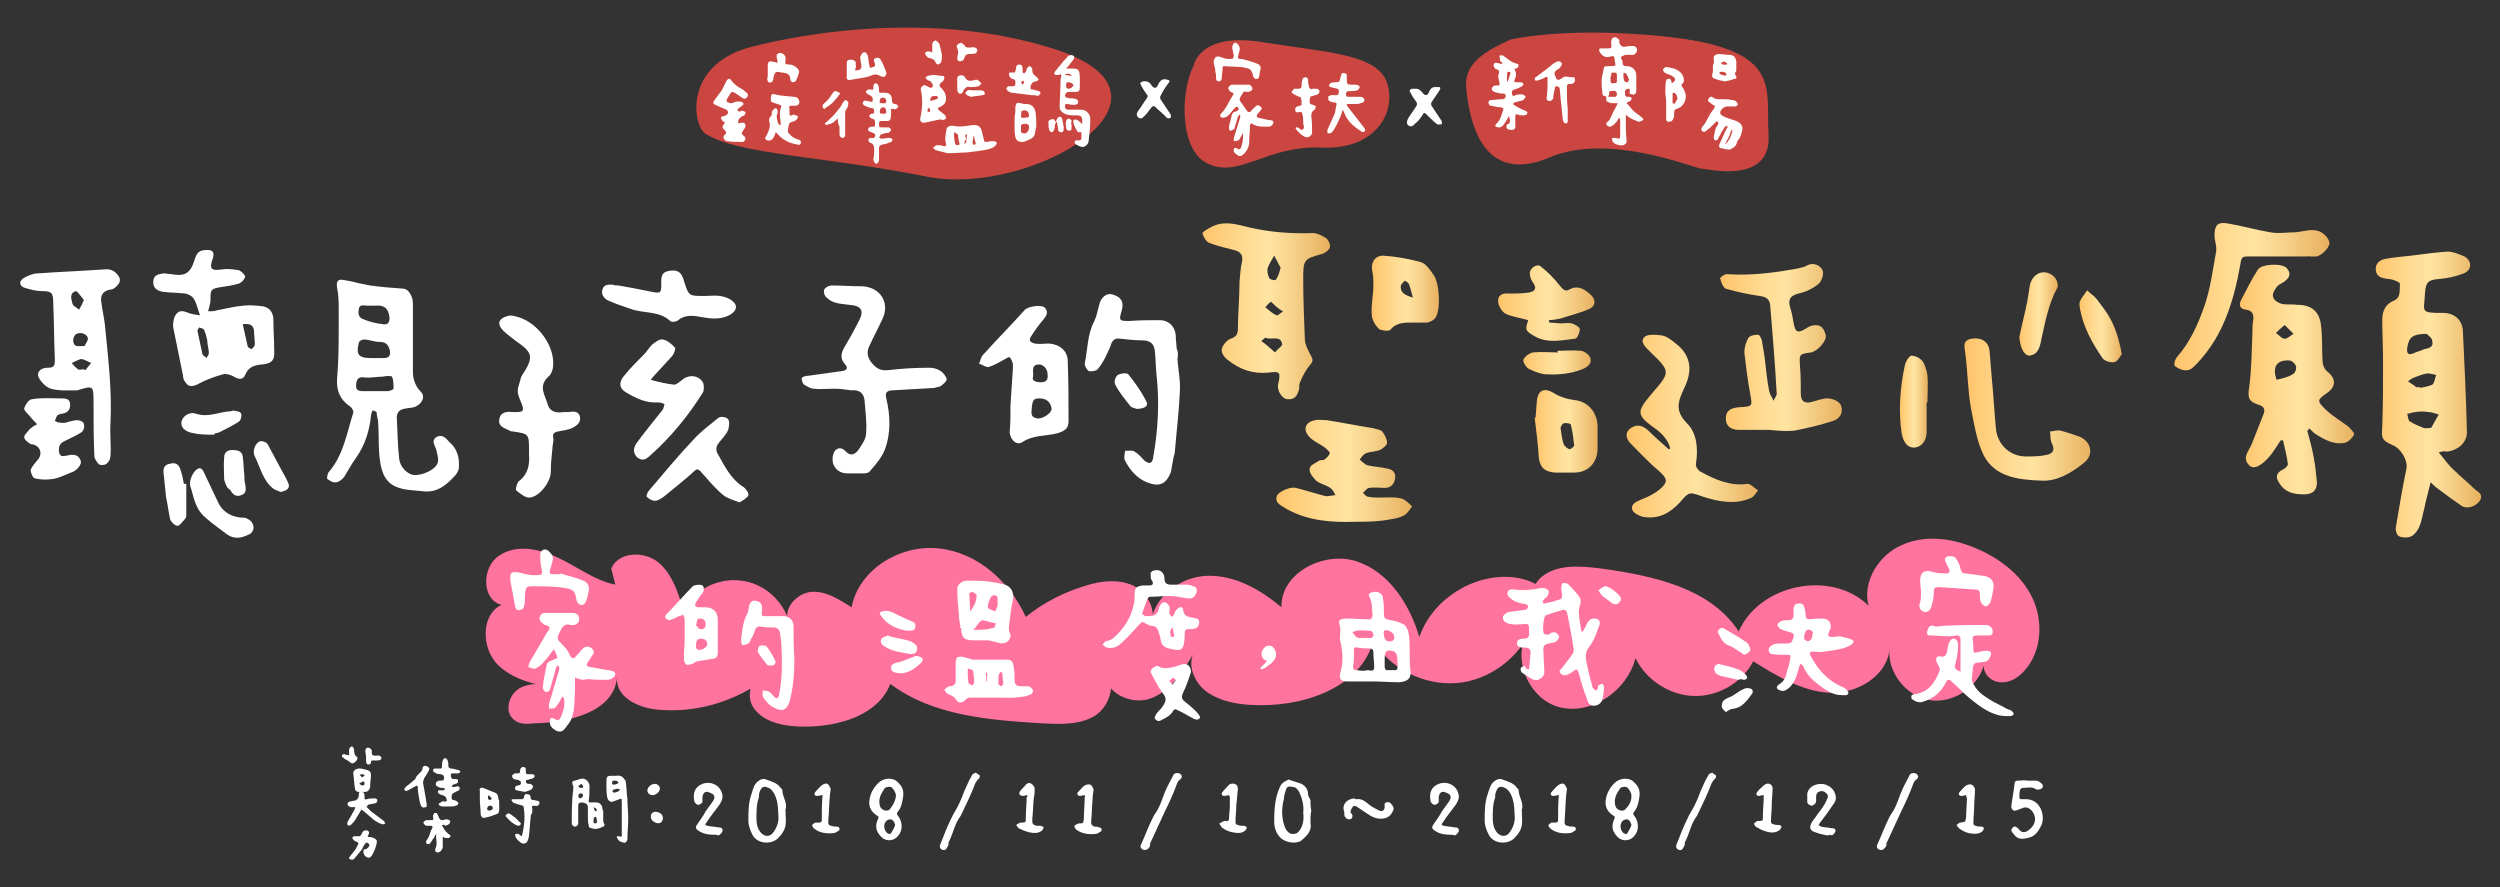 <?xml version="1.0" encoding="utf-8"?>
<!-- Generator: Adobe Illustrator 22.1.0, SVG Export Plug-In . SVG Version: 6.00 Build 0)  -->
<svg version="1.1" id="圖層_1" xmlns="http://www.w3.org/2000/svg" xmlns:xlink="http://www.w3.org/1999/xlink" x="0px" y="0px"
	 viewBox="0 0 310 110" style="enable-background:new 0 0 310 110;" xml:space="preserve">
<rect x="0" y="0" width="310" height="110" fill="#333333" stroke="none"/>
<style type="text/css">
	.st0{fill:#FF739F;}
	.st1{fill:#CB4641;}
	.st2{fill:#FFFFFF;}
	.st3{fill:url(#SVGID_1_);}
	.st4{fill:url(#SVGID_2_);}
	.st5{fill:url(#SVGID_3_);}
	.st6{fill:url(#SVGID_4_);}
	.st7{fill:url(#SVGID_5_);}
	.st8{fill:url(#SVGID_6_);}
	.st9{fill:url(#SVGID_7_);}
	.st10{fill:url(#SVGID_8_);}
	.st11{fill:url(#SVGID_9_);}
	.st12{fill:url(#SVGID_10_);}
	.st13{fill:url(#SVGID_11_);}
	.st14{fill:url(#SVGID_12_);}
	.st15{fill:url(#SVGID_13_);}
	.st16{fill:url(#SVGID_14_);}
	.st17{fill:url(#SVGID_15_);}
</style>
<g>
	<g>
		<path class="st0" d="M76.3,72.5c-2.5-0.5-4.7-2.2-7-3.3c-2.3-1.1-5.2-1.8-7.4-0.3c-2.2,1.4-2.2,5.5,0.3,6.1
			c-2.6,1.2-2.5,5.4-0.5,7.4c2.1,2.1,5.2,2.6,8,3c-1.6-0.5-3.4-0.9-5-0.2c-1.6,0.7-2.3,3.1-0.9,4.1c0.6,0.5,1.5,0.5,2.3,0.4
			c4.3-0.1,9.9-1.3,10.4-5.6c-0.1,2.4,2.7,3.7,5.1,3.9c5.3,0.5,10.7-1.4,14.6-4.9c-2.2-0.9-4.1,2.6-2.8,4.6c1.3,2,4.1,2.4,6.4,2.4
			c4.2,0,9.1-1.4,10.6-5.3c5.3,4,12.4,4.5,19,4.9c2.1,0.1,4.4,0.2,6.3-0.9c1.8-1.1,2.8-3.9,1.4-5.4c-0.2,2.5,3.2,4.1,5.6,3.2
			c2.4-0.9,3.9-3.2,5.2-5.4c-0.6,1.7,0.4,3.7,1.9,4.7c1.5,1,3.4,1.4,5.2,1.5c6.2,0.4,13.6-1.9,15.3-7.9c2.1,3.4,6.2,5.5,10.3,5.2
			c4-0.3,7.8-3.1,9.3-6.8c-2.8,3.1-0.5,8.8,3.5,9.8c4,1,8.4-2.1,9.4-6.1c1.3,2.7,4.2,4.6,7.2,4.7c3,0.1,6-1.6,7.4-4.3
			c2.9,1.8,6,3.7,9.4,3.9c3.4,0.2,7.3-2.1,7.5-5.5c-0.3,2.9,2,5.9,4.9,6.4c2.9,0.5,6-1.5,6.8-4.3c-0.1,1.1,1,2.1,2.1,2.1
			c1.1,0.1,2.2-0.6,2.9-1.4c2.2-2.4,2.4-6.2,1-9.1c-1.4-2.9-4.2-5-7.2-6.2c-2.9-1.2-6.2-1.6-9-0.3c-2.8,1.2-4.9,4.5-4.1,7.5
			c-4.6-4.5-13.5-2.7-16.1,3.2c-3.5-5.4-10.6-6.9-17-7.8c-2.5-0.3-5.4-0.6-7.4,1c-2,1.6-1.8,5.7,0.8,6c0.9-1.1,0.7-3-0.3-4.1
			c-1-1.1-2.5-1.6-3.9-1.8c-5-0.6-10.2,2.7-11.8,7.4c-1.2-4.1-3.8-8.1-7.8-9.4c-4-1.3-9.4,1.4-9.3,5.7c-2.6-2.2-5.8-4-9.2-3.9
			c-3.4,0.1-6.8,2.7-7,6.1c0.8-1.8-0.4-4-2.2-4.9c-1.8-0.8-3.9-0.6-5.8,0c-2.7,0.8-5.3,2.1-7.5,3.9c-2-4.4-6-8-10.8-8.5
			c-4.8-0.5-9.9,2.6-10.8,7.3c-1.6-1-3.3-2.1-5.1-1.9c-1.8,0.2-3.6,2.3-2.6,3.9c-0.7-2.8-3.2-5-6-5.3c-2.8-0.4-5.8,1.1-7.2,3.6
			c-0.6-2.2-1.4-4.5-3.1-5.9c-1.8-1.4-4.9-1.3-5.8,0.8L76.3,72.5z"/>
	</g>
	<g>
		<path class="st1" d="M187.3,4.9c-2.8,1.3-5.8,2.8-5.5,6c0.6,6.2,3.1,11.7,10.4,8.6s18,1.4,18.7,1.4c0.7,0,8.8,2.1,8.4-4.2
			c-0.4-6.3,2.3-11.4-16.9-12.5C192.9,3.6,187.3,4.9,187.3,4.9z"/>
		<path class="st1" d="M148,8.2c0,0,0.6-4.2,8.4-3c7.8,1.3,14.4,1.4,15.6,5.1c1.2,3.7-1.5,8.3-8.1,8c-6.7-0.3-10.1,3.7-13.9,2.1
			C146.1,18.9,146.4,11.1,148,8.2z"/>
		<path class="st2" d="M201.6,14.2c0,0.2,0,0.2,0,0.3c0,1,0,2,0.1,3c0,0.3-0.2,0.4-0.4,0.5c-0.4,0.1-1.1-0.1-1.3-0.4
			c-0.1-0.1-0.1-0.3-0.1-0.5c0.2,0,0.4,0,0.5,0c0.4,0.2,0.5,0.1,0.5-0.3c0-0.6,0-1.2,0-1.8c0-0.1,0-0.2-0.1-0.4
			c-0.1,0.1-0.2,0.2-0.2,0.3c-0.2,0.3-0.4,0.5-0.7,0.7c-0.2,0.2-0.5,0.1-0.7-0.1c0-0.1,0-0.2,0-0.3c0.4-0.2,0.5-0.6,0.7-1
			c0.2-0.5,0.5-0.9,0.7-1.4c-0.2,0-0.3,0-0.4,0c-0.2,0-0.5,0-0.7-0.1c-0.3-0.1-0.4-0.3-0.3-0.7c-0.1,0-0.1-0.1-0.2-0.1
			c-0.2,0-0.3-0.1-0.3-0.3c-0.1-0.9-0.2-1.8,0.1-2.7c0,0,0-0.1,0-0.1c0.1-0.6,0.1-0.6,0.7-0.6c1.1,0,0.8,0,0.7-0.9
			c0-0.3-0.1-0.4-0.5-0.3c-0.5,0.2-1,0-1.3-0.5c-0.1-0.1-0.1-0.3-0.1-0.4c0-0.1,0.2-0.1,0.3-0.1c0.3,0,0.6,0,0.9,0
			c0.2,0,0.4-0.1,0.3-0.4c0-0.2,0-0.3,0-0.5c0-0.2,0.1-0.4,0.4-0.5c0.2,0,0.5,0.2,0.6,0.4c0,0.1,0,0.2,0,0.3
			c0.1,0.3,0.3,0.5,0.6,0.5c0.3,0,0.5-0.1,0.8-0.1c0.1,0,0.3,0,0.4,0c0.2,0.1,0.4,0.2,0.4,0.5c0,0.3-0.3,0.6-0.5,0.6
			c-0.2,0-0.5,0-0.7,0c-0.2,0-0.3,0-0.5,0.1c-0.3,0.1-0.4,0.2-0.2,0.5c0.1,0.1,0.1,0.3,0.1,0.4c0,0.3,0.2,0.4,0.4,0.4
			c0.2,0,0.4,0,0.6,0.1c0.5,0.2,0.7,0.6,0.7,1.1c0,0.6,0,1.2,0,1.8c0,0.4-0.2,0.6-0.5,0.5c-0.3,0-0.4-0.1-0.3-0.4
			c0-0.2,0-0.3-0.2-0.3c-0.2,0-0.3,0.1-0.4,0.3c0,0.1,0,0.2,0,0.3c0,0.3,0.1,0.4,0.3,0.4c0.1,0,0.2,0,0.2,0c0.2,0,0.4,0.1,0.3,0.3
			c0,0.1-0.2,0.3-0.3,0.3c-0.3,0.1-0.4,0.2-0.1,0.4c0.2,0.2,0.4,0.5,0.6,0.7c0.3,0.3,0.7,0.5,1,0.8c0.1,0.1,0.4,0.2,0.2,0.4
			c-0.1,0.1-0.4,0.2-0.5,0.2c-0.5-0.2-1.1-0.4-1.5-0.8C201.8,14.4,201.7,14.3,201.6,14.2z M199.7,9.6c0,0.7,0,0.8,0.6,0.7
			c0.1,0,0.2-0.1,0.2-0.2c0-0.2,0-0.4,0-0.7c0-0.4-0.1-0.4-0.5-0.4c-0.3,0-0.2,0.3-0.2,0.4C199.7,9.5,199.7,9.6,199.7,9.6z
			 M199.4,12c0.3,0,0.6,0,0.9,0c0.1,0,0.2-0.2,0.2-0.3c0-0.2-0.1-0.4-0.2-0.4c-0.2-0.1-0.4,0-0.6,0c-0.1,0-0.1,0.1-0.2,0.1
			C199.6,11.6,199.5,11.8,199.4,12z M202,9.9c-0.1-0.3-0.2-0.6-0.4-0.8c-0.1-0.1-0.3-0.1-0.3,0.1c0,0.3,0,0.5,0.1,0.8
			c0,0.1,0.2,0.2,0.4,0.2C201.8,10.3,201.9,10.1,202,9.9z"/>
		<path class="st2" d="M187.1,14.4c-0.2,0.4-0.4,0.7-0.6,1c-0.1,0.2-0.3,0.3-0.5,0.4c-0.1,0-0.4,0-0.5-0.1c-0.2-0.1,0-0.3,0.1-0.4
			c0.5-0.5,0.6-1.1,0.8-1.7c0.1-0.2-0.1-0.2-0.3-0.3c-0.4,0-0.8-0.1-1.2-0.2c-0.1,0-0.2,0-0.2-0.1c-0.1-0.1-0.2-0.3-0.1-0.4
			c0-0.1,0.2-0.2,0.3-0.2c0.5,0,0.9-0.1,1.4-0.1c0.2,0,0.4-0.1,0.4-0.4c0-0.3-0.2-0.3-0.4-0.3c-0.3,0-0.7-0.1-1-0.2
			c-0.2-0.1-0.4-0.3-0.3-0.5c0.1-0.2,0.3-0.3,0.5-0.3c0.5,0,0.5,0,0.4-0.5c-0.1-0.4-0.2-0.7,0-1.1c0,0,0-0.2-0.1-0.3
			c-0.1-0.1-0.3-0.1-0.4-0.2c-0.1-0.1-0.2-0.3-0.2-0.4c0-0.2,0.2-0.4,0.4-0.3c0.2,0,0.3,0.1,0.5,0.1c0.1,0,0.2,0,0.3,0.1
			c-0.1-0.1-0.1-0.2-0.2-0.3c-0.1-0.1-0.2-0.1-0.2-0.2c0-0.2,0-0.4-0.1-0.6c0.2,0,0.4-0.1,0.5,0c0.3,0.2,0.5,0.4,0.8,0.6
			c0.2,0.1,0.4,0.3,0.6,0.3c0.2,0.1,0.5,0.1,0.5,0.3c0,0.3-0.2,0.4-0.4,0.4c0,0-0.1,0-0.1,0.1c0.3,0.5,0.2,0.9,0,1.3
			c-0.1,0.2,0,0.3,0.2,0.3c0.2,0,0.4,0,0.6,0c0.1,0,0.3,0.1,0.3,0.2c0,0.1-0.1,0.3-0.2,0.3c-0.3,0.2-0.6,0.3-0.9,0.4
			c-0.3,0.1-0.4,0.2-0.3,0.6c0.1,0.3,0.3,0.2,0.4,0.1c0.3-0.1,0.6-0.1,0.9-0.1c0.1,0,0.3,0.2,0.4,0.3c-0.1,0.1-0.2,0.3-0.3,0.4
			c-0.2,0.1-0.4,0.1-0.7,0.2c-0.1,0-0.3,0.1-0.4,0.1c-0.2,0.1-0.2,0.2-0.1,0.3c0.3,0.2,0.7,0.4,1.1,0.6c0.3,0.1,0.6,0.2,0.6,0.4
			c-0.1,0.3-0.3,0.3-0.6,0.3c-0.2,0-0.4,0-0.6-0.1c-0.2-0.1-0.3,0-0.3,0.2c0,0.4,0,0.8,0,1.3c0,0.2-0.1,0.4-0.4,0.4
			c-0.3,0-0.6,0-0.7-0.3c0-0.1,0-0.3,0.1-0.4C187.3,15.4,187.3,14.9,187.1,14.4z M186.9,10.1C187,10.2,187,10.2,186.9,10.1
			c0.1,0,0.1,0,0.1-0.1c0.1-0.3,0.2-0.6,0.3-0.9c0-0.1-0.1-0.2-0.1-0.2c-0.1,0-0.3,0-0.3,0.1C186.9,9.5,186.8,9.8,186.9,10.1z"/>
		<path class="st2" d="M154.1,16.5c-0.1,0.2-0.2,0.4-0.3,0.6c-0.1,0.1-0.1,0.3-0.3,0.3c-0.1,0.1-0.3,0.1-0.5,0.1c0-0.1,0-0.3,0-0.4
			c0.3-0.9,0.5-1.7,0.8-2.6c0-0.1,0-0.2-0.1-0.3c-0.1,0.1-0.1,0.2-0.2,0.3c-0.1,0.4-0.3,0.9-0.4,1.3c0,0.1,0,0.2-0.1,0.2
			c-0.1,0.1-0.3,0.2-0.4,0.2c-0.2,0-0.2-0.2-0.2-0.4c0-0.3,0.1-0.6,0.2-0.9c0-0.2,0.1-0.3,0.1-0.5c0.1-0.4,0.2-0.5,0.6-0.6
			c0.1,0,0.3-0.2,0.3-0.2c0-0.2-0.1-0.3-0.2-0.4c-0.1,0.1-0.2,0.1-0.3,0.2c-0.3,0.3-0.5,0.7-0.9,1c-0.1,0.1-0.4,0.2-0.6,0.2
			c-0.1,0-0.3-0.1-0.3-0.2c0-0.1,0-0.2,0.1-0.3c0.6-0.6,0.9-1.3,1.3-2c0.1-0.2,0.2-0.3,0.3-0.5c-0.2-0.1-0.4-0.2-0.5-0.3
			c-0.1-0.1-0.2-0.3-0.2-0.4c0-0.1,0.2-0.3,0.4-0.4c0.7,0,1.4,0,2.1,0c0.3,0,0.5,0.3,0.5,0.5c0,0.2-0.3,0.4-0.6,0.4
			c-0.2,0-0.5-0.1-0.5,0c-0.2,0.3-0.4,0.6-0.5,0.9c0,0.1,0.1,0.3,0.2,0.4c0.2,0.3,0.5,0.7,0.7,1c0.1,0.2,0.3,0.3,0.5,0.1
			c0.2-0.2,0.3-0.4,0.5-0.5c0.2-0.3,0.4-0.3,0.7-0.1c0.2,0.2,0.2,0.3,0,0.5c-0.1,0.2-0.3,0.3-0.4,0.5c-0.1,0.2-0.1,0.3,0.1,0.4
			c0.5,0.1,0.9,0.2,1.4,0.3c0.2,0,0.5,0,0.5,0.3c0,0.2-0.3,0.5-0.5,0.5c-0.7,0-1.5,0.1-2.2-0.4c0,0,0,0-0.1,0c0,0.1,0,0.1-0.1,0.2
			c0,0.7-0.1,1.4-0.1,2.1c0,0.6-0.3,1.2-0.8,1.6c-0.2,0.2-0.5,0.2-0.7,0c-0.3-0.2-0.5-0.4-0.4-0.7c0-0.2,0.2-0.2,0.4-0.1
			c0.2,0.2,0.4,0.1,0.5-0.1C154.1,17.6,154.2,17.1,154.1,16.5C154.2,16.5,154.1,16.5,154.1,16.5z"/>
		<path class="st2" d="M213.9,15.7c-0.2,0.3-0.3,0.5-0.5,0.8c-0.1,0.3-0.3,0.5-0.4,0.8c-0.1,0.1-0.3,0.1-0.3,0.1
			c-0.1,0-0.2-0.2-0.2-0.3c0.1-0.5,0.1-1.1,0.5-1.6c0.1-0.2,0.1-0.3,0-0.4c-0.2-0.1-0.2,0-0.3,0.1c-0.4,0.4-0.7,0.7-1.1,1
			c-0.2,0.2-0.4,0.2-0.6,0c-0.1-0.2,0-0.3,0.1-0.5c0.3-0.3,0.5-0.7,0.7-1.1c0.2-0.4,0.4-0.7,0.7-1.1c0.2-0.3,0.2-0.4-0.1-0.5
			c-0.1-0.1-0.3-0.2-0.4-0.3c-0.2-0.1-0.3-0.3-0.1-0.5c0.1-0.2,0.3-0.3,0.5-0.1c0.3,0.2,0.6,0.2,0.9,0.2c0.5,0,1,0,1.5,0.1
			c0.2,0,0.4,0.1,0.5,0.2c0.1,0.1,0.2,0.3,0.2,0.4c-0.1,0.1-0.2,0.2-0.4,0.2c-0.3,0-0.6,0-0.9,0c-0.4,0-0.9,0.4-0.9,0.8
			c0,0.1,0.1,0.2,0.2,0.3c0.3,0.2,0.6,0.3,0.9,0.4c0.3,0.1,0.6,0.2,0.9,0.3c0.6,0.3,0.9,0.6,0.7,1.3c-0.1,0.4-0.2,0.8-0.5,1.1
			c-0.1,0.1-0.1,0.2-0.1,0.2c-0.1,0.5-0.4,0.7-0.8,0.9c-0.2,0.1-0.4,0-0.6,0c-0.1,0-0.3-0.1-0.4-0.1c-0.4,0-0.5-0.2-0.4-0.5
			c0.2-0.4,0.4-0.9,0.6-1.3c0.1-0.3,0.2-0.5,0.4-0.8c0,0,0-0.1,0-0.2C213.9,15.7,213.9,15.7,213.9,15.7z M214.8,16
			c-0.1,0.2-0.2,0.3-0.2,0.4c-0.1,0.3-0.2,0.6-0.4,0.9c-0.1,0.2-0.2,0.4-0.3,0.6C214.3,17.7,214.9,16.5,214.8,16z"/>
		<path class="st2" d="M166.5,13.6c-0.1,0.4-0.2,0.6-0.3,0.9c-0.2,0.5-0.5,1.1-0.8,1.6c-0.1,0.1-0.2,0.3-0.4,0.4
			c-0.1,0.1-0.3,0-0.4,0c0-0.1,0-0.3,0-0.4c0.3-0.7,0.6-1.3,0.9-2c0.1-0.3,0.1-0.6,0.2-1c0.1-0.3,0-0.4-0.3-0.4
			c-0.2,0-0.4-0.1-0.6-0.2c-0.1-0.1-0.1-0.3-0.1-0.5c0-0.1,0.2-0.1,0.3-0.2c0.2,0,0.4,0,0.7,0c0.2,0,0.3-0.1,0.3-0.3
			c0-0.2,0.1-0.4-0.2-0.5c-0.3-0.1-0.5-0.1-0.8-0.2c-0.1,0-0.2-0.1-0.2-0.2c0-0.1,0.1-0.2,0.2-0.3c0.2-0.1,0.4-0.1,0.6-0.1
			c0.5,0,0.5-0.1,0.6-0.5c0-0.1,0.1-0.3,0.1-0.4c0.1-0.3,0.3-0.3,0.5-0.2c0.2,0,0.2,0.2,0.2,0.4c0,0.1,0,0.3,0,0.4
			c0,0.5,0.1,0.6,0.5,0.6c0.2,0,0.4,0,0.6,0c0.2,0,0.5,0.1,0.5,0.3c0,0.1-0.2,0.4-0.3,0.4c-0.3,0.1-0.7,0.1-1,0.1
			c-0.2,0-0.3,0-0.4,0.3c0,0.2,0,0.4,0.3,0.4c0.5,0,0.9,0,1.4,0c0.1,0,0.3,0,0.4,0.1c0.1,0.1,0.2,0.2,0.2,0.3c0,0.1-0.1,0.3-0.2,0.3
			c-0.3,0.1-0.5,0.2-0.8,0.2c-0.3,0-0.7,0-1,0c-0.1,0-0.2,0-0.2,0.1c0,0,0,0.1,0.1,0.2c0.7,0.9,1.4,1.8,2.1,2.7
			c0.1,0.1,0.1,0.3,0,0.4c-0.1,0.1-0.3,0.1-0.4,0c-0.9-0.6-1.7-1.2-2.1-2.3C166.6,13.8,166.6,13.8,166.5,13.6z"/>
		<path class="st2" d="M195.3,9.9c0,0.3-0.2,0.5-0.5,0.5c-0.5,0-0.5,0.1-0.5,0.6c0,0.8,0,1.7,0.1,2.5c0,0.5,0,0.9,0,1.4
			c0,0.2,0,0.4-0.2,0.4c-0.3,0-0.3-0.2-0.4-0.4c-0.1-0.6-0.1-1.2-0.2-1.9c-0.1-0.7-0.1-1.3-0.2-2c0-0.2-0.2-0.3-0.4-0.3
			c-0.2,0-0.2,0.1-0.2,0.3c-0.1,0.4-0.2,0.8-0.2,1.2c-0.1,0.2-0.3,0.4-0.6,0.3c-0.3-0.1-0.2-0.3-0.2-0.5c0.1-0.8,0.1-1.5,0.1-2.3
			c0-0.2-0.1-0.2-0.3-0.1c-0.3,0.2-0.7,0.3-1,0.4c-0.1,0-0.3,0-0.3-0.1c0,0,0-0.3,0.1-0.3c0.5-0.4,1.1-0.8,1.7-1.3
			c0.2-0.1,0.3-0.3,0.5-0.4c0.2-0.1,0.4-0.3,0.7-0.3c0.1,0,0.3,0.1,0.4,0.3c0,0-0.1,0.3-0.2,0.4c-0.1,0.2-0.3,0.3-0.5,0.4
			c-0.2,0.2-0.3,0.3-0.2,0.6c0,0.1,0,0.1,0.1,0.2c0.1,0.4,0.3,0.5,0.6,0.3c0.1,0,0.2-0.1,0.3-0.2c0.1,0,0.1-0.1,0.2-0.1
			c0.4,0,0.9,0.1,1.3,0.1C195.2,9.7,195.3,9.8,195.3,9.9z"/>
		<path class="st2" d="M207.3,10.3c0.3-0.1,0.4-0.3,0.4-0.5c0-0.2-0.3-0.3-0.4-0.4c-0.3-0.2-0.6-0.2-0.9-0.4
			c-0.1-0.1-0.2-0.3-0.2-0.4c0.1-0.1,0.3-0.3,0.4-0.3c0.6,0.1,1.3,0.2,1.8,0.7c0.3,0.3,0.4,0.6,0.4,1c0,0.1,0,0.2-0.1,0.3
			c-0.3,0.2-0.2,0.4,0,0.6c0.1,0.2,0.2,0.4,0.3,0.7c0.2,0.8-0.3,1.7-1.1,1.9c-0.3,0.1-0.3,0.2-0.3,0.5c0,0.2,0,0.5-0.1,0.7
			c-0.1,0.3-0.3,0.4-0.6,0.4c-0.3,0-0.3-0.3-0.3-0.5c0-0.7,0-1.3,0-2c0-0.4-0.1-0.8-0.1-1.2c0-0.5,0-1,0.1-1.4
			c0-0.1,0.1-0.2,0.2-0.2C207.1,9.7,207.2,9.8,207.3,10.3z M208,12.3c0-0.4-0.1-0.6-0.4-0.8c0,0-0.2,0-0.2,0.1c0,0.4,0,0.7,0,1.1
			c0,0.2,0.2,0.2,0.3,0.1C207.8,12.6,207.9,12.4,208,12.3z"/>
		<path class="st2" d="M161.6,15.2c0-0.3,0-0.7-0.1-1c0-0.2-0.1-0.4-0.4-0.3c-0.3,0.1-0.5,0-0.5-0.3c0-0.3,0.2-0.4,0.3-0.4
			c0.2-0.1,0.5-0.1,0.5-0.2c0-0.3,0-0.6-0.1-0.9c0-0.1-0.1-0.1-0.2-0.1c-0.3-0.1-0.6-0.3-0.8-0.4c-0.1-0.1-0.2-0.2-0.1-0.3
			c0.1-0.1,0.2-0.2,0.3-0.3c0.1,0,0.3,0,0.5,0c0.3,0,0.4-0.1,0.4-0.4c0-0.2,0-0.5,0.1-0.7c0-0.1,0.1-0.3,0.3-0.3
			c0.2-0.1,0.4,0.1,0.4,0.3c0,0.2,0,0.5,0.1,0.7c0,0.4,0.2,0.5,0.5,0.4c0.2,0,0.4,0,0.5,0c0.4,0.1,0.4,0.5,0.1,0.7
			c-0.2,0.1-0.4,0.1-0.6,0.2c-0.3,0-0.4,0.2-0.4,0.5c0,0.5,0,0.5,0.4,0.6c0.1,0,0.2,0.1,0.4,0.2c-0.1,0.1-0.1,0.4-0.2,0.4
			c-0.3,0.2-0.4,0.4-0.4,0.8c0.1,0.7,0.1,1.3,0.1,2c0,0.4-0.4,0.7-0.8,0.6c-0.5-0.2-0.9-0.6-1.2-1c-0.1-0.1,0-0.3,0.1-0.2
			c0.2,0,0.3,0.1,0.4,0.2c0.3,0.2,0.4,0.1,0.5-0.2C161.6,15.4,161.6,15.3,161.6,15.2C161.6,15.2,161.6,15.2,161.6,15.2z"/>
		<path class="st2" d="M153,6.9c-0.1-0.3-0.1-0.6-0.2-0.9c0-0.2,0-0.3,0.1-0.5c0.1-0.2,0.3-0.3,0.5-0.1c0.3,0.3,0.4,0.5,0.3,0.9
			c-0.1,0.3-0.1,0.5-0.2,0.8c0,0.1,0.1,0.2,0.2,0.2c0.2,0,0.4,0,0.6,0.1c0.5,0.1,1.1,0.3,1.6,0.5c0.3,0.1,0.5,0.4,0.4,0.7
			c-0.1,0.3-0.1,0.7-0.2,1c0,0.1-0.2,0.2-0.4,0.2c-0.1,0-0.2-0.2-0.3-0.3c-0.1-0.1,0-0.3-0.1-0.4c-0.1-0.3-0.2-0.5-0.5-0.6
			c-1-0.3-2-0.2-3-0.3c-0.2,0-0.2,0.1-0.2,0.3c0,0.4-0.1,0.8-0.1,1.2c0,0.2-0.1,0.3-0.3,0.4c-0.2,0-0.4-0.1-0.4-0.3
			c0-0.3,0-0.6-0.1-0.9c0-0.4-0.1-0.7-0.2-1.1c0-0.2,0-0.4,0.1-0.5C150.7,7,151,7,151.1,7c0.5,0.1,0.9,0.4,1.5,0.3
			C152.9,7.3,152.9,7.3,153,6.9z"/>
		<path class="st2" d="M213.9,10.1c-0.5-0.1-1-0.2-1.4-0.4c-0.1,0-0.2-0.2-0.2-0.3c0-0.2,0.1-0.4,0.1-0.6c0-0.2,0-0.4,0-0.6
			c0,0,0-0.1,0-0.1c0.2-0.3,0.1-0.7,0.1-1c0-0.2,0.3-0.4,0.6-0.4c0.4,0,0.9,0.1,1.3,0.1c0.6,0,0.8,0.3,0.9,0.8c0,0.3,0,0.7,0,1
			c0,0.1,0,0.2,0,0.2c-0.2,0.2-0.2,0.4,0,0.7c0.1,0.2-0.1,0.3-0.3,0.3C214.5,10,214.2,10,213.9,10.1C213.9,10,213.9,10.1,213.9,10.1
			z M213.9,9.4c0.1,0,0.1-0.1,0.2-0.2C214,9.1,214,9,213.9,9c-0.1-0.1-0.3-0.1-0.4-0.1c-0.1,0-0.2,0-0.3,0.1c0,0.1,0.1,0.2,0.1,0.2
			C213.5,9.3,213.7,9.3,213.9,9.4z M213.8,7.6C213.7,7.6,213.7,7.6,213.8,7.6c-0.1,0.1-0.1,0.1-0.2,0.1c-0.1,0-0.2,0.1-0.2,0.1
			c0.1,0.1,0.1,0.2,0.2,0.2c0,0,0.1,0,0.1,0c0.2,0,0.4,0.1,0.5-0.1C214.1,7.8,213.9,7.7,213.8,7.6z"/>
		<path class="st2" d="M144.9,14.7c-0.2-0.1-0.3-0.1-0.4-0.3c-0.4-0.4-0.8-0.7-1.2-1.1c-0.2-0.2-0.3-0.2-0.5,0
			c-0.3,0.4-0.6,0.8-0.9,1.1c-0.2,0.2-0.4,0.4-0.7,0.2c-0.3-0.2-0.3-0.5-0.1-0.8c0.4-0.5,0.7-1.1,1.1-1.6c0.1-0.2,0.2-0.3,0-0.5
			c-0.3-0.4-0.5-0.7-0.7-1.1c-0.2-0.3-0.1-0.4,0.2-0.5c0.5-0.1,0.9,0.1,1.1,0.5c0.3,0.4,0.6,0.4,0.8-0.1c0.3-0.6,0.6-0.8,1.2-0.6
			c0.2,0,0.3,0.2,0.1,0.4c-0.4,0.5-0.7,1-1,1.6c-0.1,0.1,0,0.3,0,0.4c0.4,0.6,0.8,1.2,1.2,1.8c0.1,0.1,0.1,0.3,0.1,0.5
			C145.2,14.6,145,14.6,144.9,14.7z"/>
		<path class="st2" d="M175.6,11c0.4,0,0.6,0.3,0.8,0.5c0.3,0.4,0.6,0.4,0.8-0.1c0.3-0.7,0.6-0.6,1.2-0.6c0.3,0,0.2,0.2,0.1,0.4
			c-0.3,0.5-0.7,1-1,1.5c-0.1,0.1,0,0.3,0,0.4c0.4,0.6,0.8,1.2,1.2,1.8c0.1,0.1,0.1,0.3,0.1,0.5c-0.2,0-0.5,0.1-0.6,0
			c-0.4-0.3-0.8-0.7-1.2-1.1c-0.4-0.4-0.4-0.4-0.7,0.1c-0.2,0.3-0.5,0.7-0.8,0.9c-0.2,0.2-0.4,0.5-0.8,0.3c-0.3-0.2-0.3-0.5-0.1-0.9
			c0.3-0.5,0.7-1,1-1.5c0.1-0.2,0.2-0.3,0-0.6c-0.3-0.4-0.5-0.7-0.7-1.1c-0.2-0.3-0.1-0.4,0.2-0.5C175.3,11,175.5,11,175.6,11z"/>
		<g>
			<path class="st1" d="M92.5,6c0,0,19.5-5.8,38,0c18.5,5.8-2.5,18.5-15.6,15.9c-13.1-2.6-23.2-2.7-27.4-5.3
				C85.9,15.6,84.8,8.4,92.5,6z"/>
			<g>
				<path class="st2" d="M132.2,8.5c0.2,0,0.4,0,0.5,0c1,0,1.2,0,1.2,1.3c0,0.3,0,0.7,0,1c0,0.4-0.1,0.6-0.5,0.6c-0.3,0-0.6,0-0.9,0
					c-0.2,0-0.3,0.1-0.4,0.3c-0.1,0.2,0,0.4,0.2,0.4c0.2,0.1,0.5,0.1,0.7,0.1c0.4,0,0.7,0.2,0.7,0.4c0,0.3-0.2,0.4-0.6,0.4
					c-0.3,0-0.6-0.1-0.8-0.1c-0.1,0-0.2,0-0.2,0c0,0.2-0.1,0.4,0,0.5c0,0.1,0.2,0.2,0.3,0.2c0.5,0,1.1,0,1.6,0
					c0.7,0,1.2,0.5,1.2,1.2c0,0.9-0.1,1.7-0.2,2.6c0,0.4-0.3,0.7-0.6,0.8c-0.3,0.1-0.9-0.2-1.1-0.4c-0.1-0.2,0-0.3,0.1-0.4
					c0.1,0,0.2,0,0.4,0c0.2,0,0.3-0.1,0.3-0.3c0-0.2,0-0.5,0-0.7c-0.2,0-0.5,0-0.5-0.1c-0.2-0.3-0.4-0.7-0.5-1.1
					c-0.1-0.3,0.2-0.5,0.5-0.3c0.2,0.1,0.4,0.3,0.6,0.5c0,0.1,0,0,0,0c0-1.1,0-1.1-1.1-1.1c-0.6,0-1.1-0.1-1.5-0.5
					c-0.1-0.1-0.2-0.3-0.2-0.5c0-1,0.1-2,0.1-3c0-0.3,0-0.5,0.1-0.8c0-0.2,0-0.4-0.3-0.2c-0.1,0-0.2,0-0.3,0c-0.3,0-0.3-0.2-0.2-0.4
					c0.3-0.4,0.6-0.7,0.9-1.1c0.2-0.3,0.5-0.5,0.7-0.8c0.2-0.2,0.5-0.2,0.7-0.1c0.2,0.2,0.1,0.3,0,0.5
					C132.7,7.9,132.5,8.2,132.2,8.5z M132.5,10.2c-0.3,0-0.3,0-0.3,0.5c0,0.2,0.1,0.3,0.3,0.3c0.3,0,0.5-0.2,0.6-0.4
					C133.1,10.4,132.8,10.2,132.5,10.2z M132.1,9.2c0,0,0,0.1,0,0.1c0.2,0,0.5,0.1,0.8,0.1C132.7,9.1,132.4,9.1,132.1,9.2z"/>
				<path class="st2" d="M117.5,19c-0.3-0.1-0.9-0.2-1.5-0.4c-0.1,0-0.2-0.2-0.3-0.3c0.2-0.1,0.3-0.3,0.5-0.3c0.2,0,0.5,0,0.7,0.1
					c0.3,0.1,0.5,0,0.4-0.3c-0.2-0.6,0-1.3,0.1-1.9c0-0.1,0.2-0.2,0.4-0.3c0.1,0,0.3,0,0.4,0c0.8,0.2,1.7,0,2.5-0.1
					c0.5,0,0.8,0.1,1,0.6c0.1,0.4,0.2,0.8,0.3,1.2c0,0.3,0.2,0.3,0.4,0.3c0.3-0.1,0.6-0.1,0.8-0.1c0.1,0,0.4,0.1,0.4,0.2
					c0,0.1-0.1,0.3-0.2,0.4c-0.2,0.2-0.5,0.3-0.8,0.4c-0.9,0.2-1.8,0.3-2.7,0.4C119.3,18.9,118.5,19,117.5,19z M118.3,16.4
					c0,0.4,0,0.8,0.1,1.2c0,0.4,0.3,0.5,0.6,0.3c-0.1-0.4-0.2-0.8-0.2-1.2C118.6,16.6,118.5,16.4,118.3,16.4z M120.8,16.9
					c0,0-0.1,0-0.1,0c0,0.3-0.1,0.5-0.1,0.8c0,0.1,0.1,0.2,0.2,0.3c0.1-0.1,0.2-0.2,0.2-0.2C120.9,17.4,120.8,17.2,120.8,16.9z
					 M119.6,17.9c0.1-0.1,0.1-0.2,0.2-0.2c0-0.3,0.1-0.7,0.1-1c0,0-0.1-0.1-0.1-0.1c0,0.1-0.1,0.1-0.1,0.2c0,0.2,0.1,0.3,0.1,0.5
					C119.6,17.4,119.6,17.6,119.6,17.9z"/>
				<path class="st2" d="M116.7,14.8c-0.7,0.1-1.4,0.3-2,0.4c-0.3,0.1-0.6-0.1-0.6-0.4c0-0.2,0.1-0.4,0.1-0.6c0.2-1,0.2-2,0-3
					c-0.1-0.3,0.1-0.5,0.3-0.6c0.1-0.1,0.3,0,0.5,0.1c0.2,0.1,0.4,0.3,0.6,0.1c0.2-0.1,0-0.5-0.2-0.7c-0.1-0.1-0.3-0.1-0.4-0.2
					c-0.3-0.2-0.3-0.4,0.1-0.5c0.3-0.1,0.6-0.1,0.8-0.1c0.3,0,0.5,0.1,0.8,0.1c0.2,0,0.4,0,0.4,0.2c0,0.2-0.1,0.4-0.2,0.5
					c-0.5,0.3-0.5,0.6-0.1,0.9c0.5,0.5,0.7,1.3,0.3,1.9c-0.1,0.1-0.3,0.2-0.4,0.3c-0.2,0.1-0.4,0.1-0.4,0.3c0,0.1,0.2,0.2,0.3,0.3
					c0.2,0.2,0.4,0.3,0.6,0.5c0.1,0.1,0.1,0.3,0.1,0.4c0,0.1-0.2,0.1-0.4,0.2C117,14.9,116.8,14.9,116.7,14.8
					C116.7,14.8,116.7,14.8,116.7,14.8z M115.4,12.5c0.3-0.1,0.5-0.1,0.7-0.2c0.1,0,0.2-0.1,0.2-0.2c0-0.1-0.1-0.2-0.2-0.2
					c-0.2,0-0.5,0-0.6,0.1c-0.1,0.1-0.1,0.3-0.2,0.5C115.2,12.4,115.3,12.5,115.4,12.5z M115.2,13.4c0,0-0.1,0-0.1,0
					c0,0.1-0.1,0.2-0.1,0.3c0,0.1,0.1,0.2,0.2,0.2c0.1-0.1,0.2-0.1,0.1-0.2C115.4,13.6,115.3,13.5,115.2,13.4z"/>
				<path class="st2" d="M128.5,15.7c-0.1,0.3-0.1,0.6-0.2,1c-0.2,0.5-0.7,0.6-1.1,0.8c-0.2,0.1-0.4,0.1-0.5,0.1
					c-0.4,0-0.7-0.2-0.8-0.6c-0.1-0.5-0.1-1.1-0.1-1.6c0-0.5,0-1,0.1-1.5c0-0.2,0-0.4,0-0.6c0.1-0.6,0.2-0.6,0.7-0.5
					c0.2,0.1,0.5,0.1,0.7,0.1c0.6,0,1,0.4,1.1,1C128.5,14.6,128.5,15.1,128.5,15.7z M127.6,15.8c0,0,0-0.1,0-0.2
					c-0.1-0.1-0.2-0.2-0.3-0.3c-0.2,0.2-0.6-0.1-0.7,0.3c0,0.2,0,0.5,0,0.7c0,0.1,0.1,0.2,0.2,0.2C127.2,16.7,127.6,16.3,127.6,15.8
					z M127.1,14.6c0.2-0.1,0.5,0.1,0.5-0.3c0-0.4-0.3-0.7-0.7-0.6c-0.4,0-0.2,0.4-0.3,0.7C126.6,14.7,126.9,14.6,127.1,14.6z"/>
				<path class="st2" d="M127.9,11.8c-0.8-0.1-1.6-0.2-2.4-0.3c-0.2,0-0.3-0.1-0.5-0.2c-0.1-0.1-0.2-0.2-0.2-0.3
					c0-0.1,0.1-0.2,0.2-0.3c0.1,0,0.3,0,0.5,0c0.2,0,0.4,0,0.4-0.3c0-0.2,0.1-0.5-0.3-0.6c-0.2,0-0.3-0.2-0.4-0.3
					c-0.2-0.4-0.1-0.6,0.4-0.5c0.2,0,0.3,0,0.3-0.2c0-0.1,0.1-0.2,0.1-0.4c0-0.2,0.1-0.4,0.4-0.4c0.3,0,0.4,0.2,0.4,0.5
					c0,0.1,0,0.2,0,0.4c0,0.1,0.1,0.2,0.2,0.2c0,0,0.1-0.1,0.2-0.2c0.1-0.2,0.1-0.4,0.2-0.5c0.1-0.1,0.2-0.2,0.3-0.2
					c0.1,0,0.2,0.2,0.3,0.3c0,0,0,0.1,0,0.2c0,0.4,0.2,0.6,0.5,0.8c0.1,0.1,0.2,0.2,0.3,0.4c-0.1,0.1-0.3,0.2-0.4,0.2
					c-0.4,0-0.7,0.5-0.6,0.9c0,0.1,0.2,0.1,0.3,0.1c0.2,0.1,0.5,0.1,0.7,0.2c0.1,0,0.3,0.2,0.2,0.3c-0.1,0.1-0.2,0.3-0.3,0.3
					C128.5,11.8,128.2,11.8,127.9,11.8z M126.6,10.2c0.1,0.1,0.1,0.2,0.2,0.3c0.1-0.1,0.2-0.2,0.2-0.3c0,0-0.1-0.1-0.1-0.2
					C126.8,10,126.7,10.1,126.6,10.2z"/>
				<path class="st2" d="M115.6,6.5c0-0.3,0-0.6,0-0.9c0-0.1,0-0.3,0.1-0.4c0.1-0.1,0.3-0.2,0.3-0.2c0.2,0.1,0.4,0.3,0.5,0.5
					c0.1,0.4,0.2,0.8,0.3,1.3c0,0.3,0,0.6-0.1,0.9c0,0.1-0.3,0.3-0.4,0.3c-0.1,0-0.3-0.2-0.3-0.3c-0.1-0.2-0.2-0.3-0.4-0.4
					c-0.2-0.1-0.4-0.1-0.6-0.2c-0.1-0.1-0.3-0.4-0.3-0.5c0.1-0.2,0.4-0.3,0.6-0.2C115.3,6.4,115.4,6.4,115.6,6.5z"/>
				<path class="st2" d="M120.3,10.8c-0.1,0-0.3-0.1-0.4,0c-0.1,0-0.2,0.2-0.4,0.3c0,0,0,0.1,0,0.1c-0.1,0.2-0.2,0.5-0.5,0.4
					c-0.2,0-0.3-0.3-0.3-0.6c0-0.3,0-0.7,0-1c0-0.2-0.1-0.4,0.2-0.6c0.2-0.1,0.5-0.1,0.7,0.1c0.3,0.6,0.7,0.6,1.3,0.4
					c0.1,0,0.2,0,0.3,0c0.2,0.1,0.3,0.3,0.5,0.4c-0.1,0.1-0.2,0.4-0.4,0.4C120.9,10.8,120.6,10.8,120.3,10.8
					C120.3,10.8,120.3,10.8,120.3,10.8z"/>
				<path class="st2" d="M119.2,5.3c0.1,0.1,0.3,0.2,0.4,0.3c0.1,0.3,0.3,0.3,0.6,0.3c0.2,0,0.5-0.1,0.7,0c0.1,0,0.3,0.2,0.3,0.3
					c0,0.1-0.1,0.3-0.2,0.4c-0.3,0.1-0.5,0.1-0.8,0.1c-0.3,0-0.5,0.1-0.6,0.4c0,0.1-0.1,0.3-0.2,0.4c-0.2,0.1-0.4,0.1-0.5,0.1
					c-0.2-0.1-0.2-0.3-0.2-0.5c0.1-0.4,0.2-0.7,0-1.1C118.5,5.6,118.8,5.4,119.2,5.3z"/>
				<path class="st2" d="M130.9,15.1c0.1-0.1,0.1-0.3,0.2-0.4c0.2-0.3,0.5-0.3,0.6,0c0.1,0.3,0.1,0.7,0.2,1c0,0.1,0,0.2,0,0.3
					c0,0.3-0.1,0.4-0.3,0.4c-0.2,0-0.4-0.1-0.4-0.4c0-0.2-0.1-0.5-0.1-0.7c0,0,0-0.1-0.1-0.2c-0.1,0.1-0.1,0.2-0.2,0.4
					c0,0.2,0,0.4-0.1,0.6c0,0.1-0.2,0.3-0.3,0.3c-0.1,0-0.3-0.2-0.3-0.3c-0.1-0.3-0.1-0.7-0.1-1c0-0.2,0.5-0.4,0.7-0.3
					C130.8,15,130.8,15,130.9,15.1z"/>
				<path class="st2" d="M120.9,11.2c0.3,0,0.5,0,0.8,0c0.2,0,0.4,0.2,0.4,0.3c0.1,0.2-0.1,0.3-0.3,0.3c-0.4,0.1-0.9,0.1-1.3,0.2
					c-0.2,0-0.4-0.1-0.6-0.2c-0.1-0.1-0.2-0.2-0.2-0.3c0.1-0.1,0.2-0.3,0.3-0.3c0.2-0.1,0.4,0,0.6,0
					C120.6,11.2,120.8,11.2,120.9,11.2C120.9,11.2,120.9,11.2,120.9,11.2z"/>
				<path class="st2" d="M132.9,15.6c-0.1,0.3,0.1,0.6-0.3,0.6c-0.4,0-0.4-0.3-0.4-0.5c0-0.2-0.1-0.5,0-0.7c0-0.1,0.2-0.3,0.3-0.3
					c0.1,0,0.3,0.1,0.4,0.3C132.8,15.2,132.8,15.4,132.9,15.6z"/>
			</g>
			<path class="st2" d="M108.3,10.8c0,0,0-0.1,0-0.1c0-0.1,0.1-0.3,0.1-0.3c0.2-0.1,0.4-0.1,0.5,0.2c0.1,0.2,0.1,0.4,0.1,0.6
				c0,0.2,0,0.3,0.2,0.3c0.2,0,0.4,0,0.5,0c0.6,0,0.9,0.3,0.9,0.9c0,0.3,0.1,0.5,0.4,0.5c0.1,0,0.2,0,0.2,0.1
				c0.1,0.1,0.3,0.2,0.2,0.2c-0.1,0.1-0.2,0.3-0.3,0.3c-0.1,0.1-0.3,0-0.4,0c-0.2,0-0.3,0-0.2,0.3c0,0.3,0,0.7-0.1,1
				c0,0.1-0.2,0.2-0.3,0.2c-0.3,0-0.5,0-0.8,0c-0.2,0-0.3,0.1-0.3,0.3c0,0.5,0,0.5,0.5,0.5c0.2,0,0.4,0,0.7,0c0.1,0,0.3,0.2,0.3,0.3
				c0,0-0.1,0.2-0.2,0.3c-0.2,0.1-0.4,0.1-0.5,0.1c-0.2,0.1-0.4,0.1-0.6,0.2c-0.1,0.1-0.1,0.3-0.2,0.4c0.1,0,0.2,0.1,0.3,0.1
				c0.3,0,0.7-0.1,1-0.1c0.1,0,0.3,0.1,0.4,0.2c-0.1,0.1-0.1,0.3-0.2,0.3c-0.3,0.1-0.7,0.3-1,0.3c-0.3,0.1-0.5,0.1-0.5,0.5
				c0,0.4,0,0.8,0,1.1c0,0.1,0,0.3,0,0.4c-0.1,0.3-0.2,0.4-0.4,0.4c-0.2-0.1-0.3-0.4-0.3-0.6c0.1-0.4,0.1-0.7,0.1-1.1c0,0,0,0,0-0.1
				c0-0.4-0.1-0.7-0.5-0.8c-0.1,0-0.3-0.3-0.2-0.4c0-0.2,0.3-0.2,0.4-0.2c0.2,0,0.3,0.1,0.4-0.2c0.1-0.2,0-0.3-0.2-0.4
				c-0.2-0.1-0.3-0.1-0.5-0.2c-0.2-0.1-0.2-0.4,0-0.5c0.2-0.1,0.3-0.1,0.5-0.1c0.2,0,0.2,0,0.2-0.2c0-0.1,0-0.2,0-0.3
				c0-0.3,0-0.4-0.4-0.5c-0.1,0-0.3-0.2-0.3-0.3c0-0.2,0.1-0.2,0.3-0.3c0.1,0,0.3,0,0.3-0.2c0-0.2,0-0.5-0.3-0.5
				c-0.3,0-0.6-0.2-0.9-0.3c-0.1-0.1-0.3-0.2-0.2-0.4c0.1-0.2,0.2-0.3,0.4-0.2c0.2,0,0.4,0.1,0.5,0.1c0.1,0,0.3,0.1,0.3-0.1
				c0-0.2,0.1-0.4-0.2-0.6c-0.2-0.1-0.3-0.2-0.5-0.3c-0.1-0.1-0.2-0.2-0.1-0.3c0.1-0.1,0.2-0.2,0.3-0.2c0.1,0,0.3,0,0.4,0
				C108.3,11.2,108.3,11,108.3,10.8C108.4,10.8,108.4,10.8,108.3,10.8z M109.1,13.8c0,0.3,0,0.3,0.6,0.3c0.1,0,0.2-0.1,0.2-0.2
				c0-0.3-0.1-0.6-0.4-0.6C109.2,13.4,109.1,13.5,109.1,13.8z M109.5,12.8c0.1,0,0.3,0.1,0.4-0.2c0-0.3-0.1-0.4-0.3-0.5
				c-0.3,0-0.5,0.1-0.5,0.4C109,12.8,109.2,12.8,109.5,12.8z"/>
			<path class="st2" d="M91.6,15.3c0.1,0,0.3-0.1,0.4-0.1c0.2,0,0.4,0.1,0.4,0.2c0.1,0.1,0,0.3,0,0.4c0,0.1-0.2,0.2-0.2,0.3
				c-0.3,0.5-0.3,0.5,0.1,0.8c0.1,0.1,0.2,0.3,0.1,0.4c0,0.1-0.2,0.3-0.3,0.3c-0.7,0-1.3,0-2-0.1c-0.1,0-0.3-0.2-0.4-0.4
				c0-0.1,0.1-0.4,0.2-0.4c0.2-0.2,0.2-0.3,0-0.5c-0.4-0.4-0.4-0.5,0-1c-0.1-0.1-0.2-0.1-0.3-0.2c-0.1-0.1-0.2-0.3-0.2-0.4
				c0-0.1,0.2-0.2,0.3-0.2c0.1,0,0.2,0,0.3-0.1c0.1-0.1,0.3-0.2,0.3-0.3c0-0.1-0.1-0.3-0.2-0.4c-0.5-0.2-1-0.4-1.4-0.6
				c-0.3-0.1-0.3-0.3-0.1-0.6c0.3-0.4,0.6-0.8,0.9-1.2c0.1-0.2,0.2-0.4,0.3-0.6c0.1-0.2,0.2-0.4,0.3-0.6c0.2-0.3,0.4-0.3,0.6,0
				c0.4,0.5,0.8,0.8,1.4,1.1c0.2,0.1,0.3,0.3,0.5,0.4c0.2,0.2,0.2,0.4,0,0.6c-0.2,0.2-0.4,0.2-0.6,0c-0.3-0.2-0.6-0.4-0.9-0.6
				c-0.2-0.1-0.4-0.2-0.6,0.2c-0.1,0.2-0.2,0.3-0.3,0.5c-0.1,0.1-0.1,0.3-0.1,0.4c0.2,0.1,0.4,0.2,0.5,0.2c0.2,0,0.4-0.1,0.7-0.2
				c0.2,0,0.4,0,0.6,0c0.1,0,0.3,0.2,0.3,0.3c0,0.1-0.2,0.2-0.3,0.3c-0.1,0.1-0.3,0.2-0.4,0.3c-0.1,0.2,0,0.4,0.3,0.3
				c0.1,0,0.1-0.1,0.2-0.1c0.2,0.1,0.3,0.1,0.5,0.2c-0.1,0.1-0.1,0.3-0.2,0.4c-0.1,0.1-0.3,0.1-0.4,0.2c-0.1,0.1-0.2,0.2-0.3,0.3
				C91.5,15.2,91.5,15.2,91.6,15.3z"/>
			<path class="st2" d="M96.2,16.4c-0.1,0.3-0.2,0.5-0.3,0.7c-0.2,0.3-0.5,0.4-0.8,0.3c-0.2-0.1-0.3-0.3-0.1-0.5
				c0.3-0.6,0.6-1.2,0.4-1.8c-0.1-0.3,0-0.5,0.2-0.7c0.1-0.1,0.1-0.2,0.1-0.3c0-0.1,0-0.2,0-0.2c0.1-0.3,0.4-0.5,0.5-0.5
				c0.2,0.1,0.3,0.4,0.2,0.7c-0.2,0.4,0,0.8,0.1,1.2c0,0.1,0.1,0.1,0.2,0.2c0,0,0.1,0,0.1,0c0-0.1,0-0.3,0-0.4
				c-0.1-0.6-0.2-1.3,0.1-1.9c0,0-0.1-0.2-0.2-0.2c-0.3-0.1-0.6-0.2-0.9-0.3c-0.3-0.1-0.2-0.4-0.2-0.7c0-0.3,0.2-0.4,0.5-0.3
				c0.7,0.2,1.5,0.2,2.3,0.3c0.3,0,0.6,0.1,0.7,0.5c0.1,0.3-0.1,0.6-0.4,0.6c-0.2,0-0.4,0-0.5,0c-0.3,0-0.4,0.1-0.3,0.4
				c0,0.2,0,0.4,0,0.6c0,0.2,0.1,0.3,0.3,0.2c0.1,0,0.1-0.1,0.2-0.1c0.2,0.1,0.4,0.1,0.5,0.2c0.1,0,0,0.3-0.1,0.4
				c-0.2,0.2-0.4,0.3-0.6,0.3c-0.2,0.1-0.3,0.1-0.4,0.4c0,0.2-0.1,0.5-0.1,0.7c0,0.1,0,0.3,0.1,0.3c0.3,0.4,0.7,0.7,1.2,0.8
				c0.2,0.1,0.4,0.2,0.3,0.4c0,0.3-0.3,0.3-0.5,0.2c-0.7-0.1-1.4-0.4-2-0.9C96.7,16.9,96.5,16.7,96.2,16.4z"/>
			<path class="st2" d="M106,8.7c0.5,0.1,0.9-0.1,0.8-0.6c0-0.2-0.1-0.5-0.1-0.7c0-0.1-0.1-0.3,0-0.4c0.1-0.2,0.2-0.5,0.4-0.5
				c0.3-0.1,0.4,0.2,0.5,0.4c0.1,0.4,0.1,0.8,0.2,1.2c0,0.1,0.1,0.3,0.1,0.3c0.2,0,0.4-0.1,0.6-0.2c0,0,0-0.2,0-0.3
				c-0.2-0.4-0.2-0.6,0.1-0.7c0.3-0.1,0.5,0,0.6,0.2c0.3,0.5,0.5,1,0.7,1.6c0.1,0.1-0.1,0.4-0.2,0.5c-0.1,0.1-0.4,0-0.6-0.1
				c-0.3-0.2-0.6-0.2-0.9-0.1c-0.9,0.4-1.8,0.4-2.7,0.6c-0.4,0.1-0.6-0.1-0.5-0.5c0-0.5,0-1,0-1.5c0-0.4,0.1-0.5,0.5-0.5
				c0.5,0,0.7,0.3,0.6,0.6C106.2,8.2,106.1,8.5,106,8.7z"/>
			<path class="st2" d="M95.2,9.5c0-0.5,0-0.9,0-1.4c0-0.3,0.1-0.5,0.4-0.5c0.1,0,0.3,0.1,0.5,0.1c0.1,0,0.2,0.1,0.3,0.1
				c0-0.1,0-0.2,0-0.3c0-0.1-0.1-0.3-0.1-0.4c0-0.2,0-0.4,0.1-0.4c0.1-0.1,0.4-0.2,0.5-0.1c0.4,0.1,0.6,0.5,0.5,0.9
				c-0.1,0.4,0,0.5,0.4,0.5c0.5,0,0.8,0.2,1.1,0.5c0.1,0.1,0.2,0.3,0.2,0.4c-0.1,0.4-0.2,0.7-0.4,1.1c0,0.1-0.3,0.2-0.4,0.2
				c-0.1,0-0.3-0.2-0.3-0.3c0-0.7-0.4-0.8-0.9-0.9c-0.1,0-0.1,0-0.2,0c-0.7-0.2-0.8-0.1-1,0.6c0,0.1,0,0.1,0,0.2
				c-0.1,0.4-0.3,0.5-0.6,0.4C95.1,10,95.1,9.7,95.2,9.5z"/>
			<path class="st2" d="M103.9,14.7c-0.3,0.2-0.5,0.5-0.8,0.6c-0.2,0.1-0.4,0.1-0.6,0.2c-0.1,0-0.2-0.1-0.2-0.1c0-0.1,0-0.2,0.1-0.2
				c0.6-0.5,1.2-1.1,1.7-1.8c0.2-0.2,0.3-0.5,0.5-0.8c0.1-0.1,0.2-0.2,0.3-0.2c0.1,0,0.2,0.2,0.3,0.3c0,0.4-0.1,0.7-0.3,0.9
				c-0.1,0.2-0.1,0.3-0.1,0.5c0,0.9,0,1.7,0,2.6c0,0.2-0.1,0.4-0.3,0.4c-0.2,0-0.4-0.2-0.4-0.4c0-0.3,0-0.7,0-1
				C103.9,15.4,103.9,15.1,103.9,14.7z"/>
			<path class="st2" d="M102.2,13.5c-0.1-0.1-0.2-0.1-0.2-0.2c0-0.1,0-0.3,0.1-0.4c0.2-0.2,0.5-0.4,0.7-0.7c0.2-0.2,0.3-0.5,0.5-0.7
				c0.1-0.1,0.1-0.2,0.2-0.2c0.2,0,0.4,0.1,0.6,0.2c0,0,0.1,0.2,0,0.2c-0.5,0.7-1,1.3-1.8,1.7C102.4,13.5,102.3,13.5,102.2,13.5z"/>
		</g>
	</g>
	<g>
		<path class="st2" d="M112,98.7c-0.1,0.7-0.2,1.4-0.7,2c-0.1,0.1-0.1,0.3,0,0.4c0.6,0.7,0.7,1.8,0.1,2.5c-0.5,0.7-1.5,0.8-2.1,0.2
			c-0.6-0.6-0.9-1.3-0.4-2.3c0.1-0.2,0-0.3-0.2-0.4c-0.6-0.4-1-1-0.9-1.8c0.1-0.9,0.5-1.6,1.1-2.2c0.6-0.6,1.6-0.7,2.2-0.3
			C111.7,97.3,112.1,97.8,112,98.7z M111.1,98.7c0-0.4-0.3-0.9-0.6-1.1c-0.3-0.1-0.8,0-0.9,0.3c-0.4,0.6-0.7,1.2-0.5,2
			c0.1,0.5,0.8,0.8,1.2,0.5C110.7,99.9,111,99.4,111.1,98.7z M111,102.3c-0.1-0.4-0.3-0.7-0.6-0.7c-0.2,0-0.4,0.1-0.5,0.2
			c-0.4,0.4-0.3,1.1,0.1,1.5c0.2,0.1,0.4,0.2,0.5,0C110.7,103,110.9,102.6,111,102.3z"/>
		<path class="st2" d="M162.6,100.5c-0.1,0.5-0.1,1-0.1,1.4c0,0,0,0.1,0,0.1c0.2,1-0.4,1.6-1.1,2.2c-0.6,0.5-2,0.3-2.6-0.3
			c-0.6-0.6-0.8-1.3-0.8-2.1c0-1.4,0.1-2.9,0.7-4.2c0.2-0.5,0.6-0.7,1-0.9c0.1,0,0.1-0.1,0.2,0c0.5,0.2,1,0.3,1.5,0.5
			c0.5,0.3,0.8,0.7,0.8,1.3c0,0.2,0.2,0.5,0.3,0.7C162.5,99.6,162.5,100.1,162.6,100.5z M161.6,100.8c0.1-0.9-0.1-1.7-0.5-2.6
			c-0.2-0.3-0.4-0.6-0.7-0.6c-0.6-0.1-0.8-0.2-1,0.5c-0.1,0.3-0.2,0.7-0.2,1c-0.3,1.1-0.3,2.3,0.1,3.4c0.2,0.6,0.7,1,1.1,0.9
			c0.4,0,0.6-0.2,0.8-0.5C161.6,102.3,161.7,101.6,161.6,100.8z"/>
		<path class="st2" d="M97.4,100.4c0,0.7,0.1,1.4,0,2c-0.1,0.5-0.4,1-0.8,1.4c-0.8,1-2.7,0.9-3.3-0.3c-0.3-0.6-0.5-1.1-0.5-1.8
			c0-1.1,0-2.2,0.4-3.3c0.2-0.6,0.3-1.2,0.9-1.6c0.3-0.2,0.6-0.3,1-0.1c0.6,0.2,1.3,0.4,1.7,1c0.1,0.1,0.1,0.1,0.2,0.2
			C97,98.8,97.7,99.6,97.4,100.4z M96.5,100.9c0-0.9-0.1-1.7-0.5-2.5c-0.2-0.3-0.4-0.6-0.7-0.7c-0.6-0.3-0.9-0.1-1.1,0.5
			c-0.1,0.2-0.1,0.5-0.1,0.7c-0.3,0.8-0.3,1.7-0.3,2.6c0,0.6,0.1,1.2,0.5,1.7c0.5,0.6,1.2,0.6,1.6,0
			C96.5,102.4,96.6,101.6,96.5,100.9z"/>
		<path class="st2" d="M251.4,96.8c0.4,0,0.8,0,1.1,0c0.2,0,0.5,0.2,0.7,0.4c0.3,0.3,0,0.7-0.4,0.7c-0.1,0-0.2,0-0.3,0
			c-0.5-0.4-1.1-0.2-1.7-0.2c-0.1,0-0.2,0.1-0.3,0.2c-0.1,0.3-0.1,0.7-0.1,1c0,0.1,0.1,0.2,0.2,0.2c0.2,0,0.3,0,0.5,0
			c1.9-0.1,2.6,2.1,2,3.3c-0.3,0.6-0.7,1.2-1.3,1.4c-1,0.3-1.6,0.4-2.2-0.5c-0.2-0.2-0.3-0.4,0-0.7c0.2-0.2,0.4-0.1,0.6,0.1
			c0,0,0.1,0,0.1,0.1c0.4,0.5,0.8,0.5,1.3,0.1c0.8-0.6,1-1.5,0.4-2.3c-0.3-0.4-0.8-0.6-1.2-0.4c-0.3,0.1-0.5,0.2-0.8,0.3
			c-0.3,0.1-0.6-0.1-0.6-0.5c0.1-0.9,0.3-1.8,0.4-2.8c0-0.3,0.2-0.4,0.4-0.4C250.7,96.8,251,96.7,251.4,96.8
			C251.4,96.7,251.4,96.7,251.4,96.8z"/>
		<path class="st2" d="M88.4,103.5c-0.6,0-1.2-0.1-1.8-0.5c-0.3-0.2-0.4-0.4-0.2-0.7c0.4-0.6,0.8-1.1,1.1-1.7
			c0.3-0.4,0.5-0.7,0.8-1.1c0.2-0.3,0.4-0.6,0.2-0.9c-0.1-0.2-0.5-0.3-0.7-0.4c-0.5-0.1-0.7,0.3-0.7,0.8c0,0.2,0,0.4,0,0.5
			c-0.1,0.1-0.3,0.3-0.5,0.3c-0.2,0-0.4-0.2-0.5-0.4c-0.2-1,0-1.8,1-2.2c1.1-0.4,2.4,0.2,2.5,1.6c0,0.3-0.2,0.7-0.4,1
			c-0.5,0.7-1.1,1.4-1.6,2.2c-0.2,0.2-0.2,0.3,0.1,0.4c0.5,0.1,0.9,0.1,1.4,0.2c0.2,0,0.5,0,0.5,0.4c0,0.2-0.3,0.5-0.5,0.6
			C88.9,103.5,88.7,103.5,88.4,103.5z"/>
		<path class="st2" d="M226.6,103.6c-0.5-0.1-1-0.2-1.5-0.4c-0.7-0.2-0.8-0.6-0.4-1.3c0.4-0.5,0.7-1,1.1-1.5
			c0.3-0.4,0.6-0.9,0.8-1.4c0.1-0.2,0.1-0.4-0.1-0.6c-0.3-0.3-0.6-0.4-1-0.2c-0.2,0.1-0.3,0.3-0.3,0.6c0,0.1,0,0.3,0,0.5
			c0,0.3-0.2,0.5-0.5,0.6c-0.3,0-0.6-0.2-0.6-0.5c0-0.3,0-0.7,0-1c0.2-1,1.4-1.4,2.3-1.1c0.5,0.2,0.9,0.5,1.1,1
			c0.2,0.4,0.2,0.8,0,1.2c-0.6,0.9-1.2,1.7-1.8,2.5c-0.1,0.1-0.1,0.2-0.2,0.3c0.1,0.1,0.2,0.1,0.3,0.2c0.4,0.1,0.9,0.1,1.3,0.2
			c0.2,0,0.5,0,0.5,0.3c0,0.2-0.2,0.5-0.5,0.6C227.1,103.5,226.9,103.5,226.6,103.6C226.6,103.5,226.6,103.6,226.6,103.6z"/>
		<path class="st2" d="M142,105.4c-0.5,0-0.7-0.4-0.5-0.7c0.5-1.1,0.9-2.2,1.4-3.2c0.2-0.5,0.6-0.9,0.8-1.4c0.3-0.6,0.5-1.3,0.8-2
			c0.3-0.7,0.7-1.4,1-2c0.1-0.3,0.7-0.3,0.9-0.1c0.2,0.2,0.2,0.4,0,0.6c-0.3,0.2-0.4,0.4-0.5,0.7c-0.4,1.1-0.9,2.2-1.4,3.2
			c-0.6,1.3-1.2,2.6-1.8,3.9c-0.1,0.1-0.1,0.3-0.1,0.5C142.5,105.2,142.2,105.4,142,105.4z"/>
		<path class="st2" d="M121,95.8c0.2,0.2,0.5,0.3,0.5,0.4c0,0.2-0.1,0.4-0.3,0.5c-0.1,0.2-0.2,0.3-0.3,0.5c-0.2,0.6-0.5,1.2-0.7,1.7
			c-0.3,0.6-0.6,1.3-0.9,1.9c-0.1,0.1-0.1,0.3-0.2,0.4c-0.7,0.9-0.9,2.1-1.4,3.1c-0.1,0.1-0.1,0.3-0.1,0.5c-0.1,0.2-0.2,0.4-0.3,0.5
			c-0.2,0.2-0.4,0.1-0.6,0c-0.2-0.2-0.2-0.4-0.1-0.6c0.4-1,0.8-2.1,1.3-3.1c0.3-0.7,0.8-1.4,1.1-2.1c0.3-0.6,0.5-1.3,0.8-1.9
			c0.2-0.5,0.5-1.1,0.8-1.6C120.6,96,120.8,95.9,121,95.8z"/>
		<path class="st2" d="M127.4,98.6c-0.2,0-0.4,0.1-0.6,0.1c-0.1,0-0.3-0.1-0.4-0.2c0-0.1,0-0.3,0.1-0.4c0.2-0.3,0.5-0.5,0.7-0.8
			c0.2-0.2,0.5-0.3,0.7-0.1c0.2,0.1,0.4,0.4,0.4,0.6c0,0.3,0,0.7-0.1,1.1c-0.1,0.9-0.1,1.8-0.2,2.7c0,0.5,0,0.7,0.6,0.8
			c0.1,0,0.3,0,0.4,0c0.1,0,0.4,0.1,0.4,0.2c0,0.1-0.1,0.3-0.2,0.4c-0.5,0.4-1.1,0.3-1.6,0.2c-0.4-0.1-0.9-0.3-1.3-0.5
			c-0.1-0.1-0.2-0.3-0.3-0.4c0.2-0.1,0.4-0.3,0.6-0.3c0.6,0,0.6,0,0.6-0.6c0-0.8,0.1-1.7,0.1-2.5C127.4,98.8,127.4,98.7,127.4,98.6z
			"/>
		<path class="st2" d="M218.7,98.6c-0.3,0-0.5,0.1-0.6,0.1c-0.3,0-0.4-0.3-0.2-0.5c0.2-0.3,0.5-0.5,0.8-0.8c0.2-0.2,0.5-0.3,0.7-0.2
			c0.3,0.1,0.4,0.3,0.4,0.6c0,0.6-0.1,1.3-0.1,1.9c0,0.7-0.1,1.5-0.1,2.2c0,0.1,0.1,0.3,0.3,0.3c0.2,0.1,0.5,0.1,0.7,0.1
			c0.1,0,0.3,0.1,0.3,0.2c0,0.1-0.1,0.3-0.2,0.4c-0.5,0.4-1.1,0.4-1.7,0.2c-0.5-0.1-0.9-0.4-1.3-0.6c-0.1-0.1-0.2-0.3-0.2-0.4
			c0.1-0.1,0.3-0.2,0.4-0.3c0,0,0.1,0,0.1,0c0.6,0,0.6,0,0.6-0.6c0-0.8,0.1-1.6,0.1-2.4C218.7,98.8,218.7,98.7,218.7,98.6z"/>
		<path class="st2" d="M152.4,98.6c-0.2,0-0.4,0.1-0.6,0.1c-0.3,0-0.4-0.3-0.2-0.5c0.2-0.3,0.5-0.5,0.7-0.8c0.2-0.2,0.5-0.3,0.8-0.2
			c0.3,0.1,0.4,0.3,0.4,0.7c-0.1,0.6-0.1,1.3-0.2,1.9c0,0.7-0.1,1.5-0.1,2.2c0,0.1,0.1,0.3,0.3,0.3c0.2,0.1,0.5,0.1,0.7,0.1
			c0.1,0,0.4,0.1,0.4,0.2c0,0.1-0.1,0.3-0.2,0.4c-0.5,0.4-1,0.3-1.6,0.2c-0.5-0.1-0.9-0.3-1.3-0.6c-0.1-0.1-0.2-0.3-0.3-0.5
			c0.2-0.1,0.4-0.2,0.6-0.3c0.1,0,0.1,0,0.2,0c0.3,0.1,0.4-0.1,0.4-0.3c0-0.5,0.1-1,0.1-1.5c0-0.4,0-0.8,0-1.2
			C152.5,98.8,152.4,98.7,152.4,98.6z"/>
		<path class="st2" d="M243.8,98.6c-0.2,0-0.4,0.1-0.6,0.1c-0.3,0-0.4-0.3-0.2-0.5c0.3-0.3,0.5-0.6,0.8-0.8c0.2-0.1,0.5-0.2,0.7-0.1
			c0.2,0.1,0.4,0.4,0.4,0.6c0,0.7-0.1,1.3-0.1,2c0,0.7-0.1,1.5-0.1,2.2c0,0.1,0.1,0.3,0.3,0.3c0.2,0.1,0.5,0.1,0.7,0.1
			c0.1,0,0.3,0.1,0.3,0.2c0,0.1-0.1,0.3-0.2,0.4c-0.5,0.4-1.1,0.3-1.7,0.2c-0.4-0.1-0.8-0.3-1.2-0.6c-0.1-0.1-0.2-0.3-0.3-0.4
			c0.2-0.1,0.3-0.3,0.5-0.3c0.6-0.1,0.6,0,0.7-0.7c0-0.8,0.1-1.6,0.1-2.4C243.8,98.8,243.8,98.7,243.8,98.6z"/>
		<path class="st2" d="M102,98.6c-0.3,0-0.5,0.1-0.7,0.1c-0.3,0-0.4-0.3-0.2-0.5c0.3-0.3,0.5-0.6,0.9-0.9c0.2-0.1,0.5-0.2,0.6-0.1
			c0.2,0.1,0.3,0.4,0.4,0.6c0,0.3-0.1,0.6-0.1,0.9c-0.1,1.1-0.1,2.1-0.2,3.2c0,0.3,0.1,0.5,0.4,0.5c0.2,0.1,0.5,0.1,0.7,0.1
			c0.1,0,0.3,0.1,0.3,0.2c0,0.1,0,0.3-0.1,0.3c-0.2,0.1-0.4,0.3-0.6,0.3c-0.9,0.1-1.8,0-2.5-0.6c-0.1-0.1-0.2-0.3-0.2-0.4
			c0.1-0.1,0.2-0.2,0.4-0.3c0.1,0,0.3,0,0.5,0c0.1,0,0.3-0.1,0.3-0.2C101.9,100.7,101.9,99.7,102,98.6z"/>
		<path class="st2" d="M134.5,98.6c-0.2,0-0.4,0.1-0.6,0.1c-0.1,0-0.3-0.1-0.3-0.2c0-0.1,0-0.3,0.1-0.3c0.3-0.3,0.5-0.6,0.8-0.8
			c0.2-0.1,0.5-0.2,0.7-0.1c0.2,0.1,0.3,0.3,0.4,0.6c0,0.3-0.1,0.6-0.1,0.9c-0.1,1-0.1,2.1-0.2,3.1c0,0.3,0.1,0.5,0.4,0.6
			c0.2,0,0.4,0,0.6,0.1c0.1,0,0.3,0.1,0.3,0.2c0,0.1,0,0.3-0.1,0.3c-0.2,0.1-0.4,0.3-0.6,0.3c-0.9,0.1-1.7,0-2.4-0.5
			c-0.2-0.1-0.2-0.3-0.3-0.5c0.2-0.1,0.4-0.3,0.6-0.3c0.6,0,0.5,0,0.6-0.6c0-0.9,0.1-1.7,0.1-2.6C134.6,98.8,134.5,98.7,134.5,98.6z
			"/>
		<path class="st2" d="M203.3,98.7c-0.1,0.7-0.2,1.4-0.7,2c-0.1,0.1-0.1,0.3,0,0.4c0.6,0.7,0.7,1.8,0.1,2.5
			c-0.5,0.7-1.5,0.8-2.1,0.2c-0.6-0.6-0.9-1.3-0.4-2.3c0.1-0.2,0-0.3-0.2-0.4c-0.6-0.4-1-1-0.9-1.8c0.1-0.9,0.5-1.6,1.1-2.2
			c0.6-0.6,1.6-0.7,2.2-0.3C203,97.3,203.4,97.8,203.3,98.7z M202.3,98.7c0-0.4-0.3-0.9-0.6-1.1c-0.3-0.1-0.8,0-0.9,0.3
			c-0.4,0.6-0.7,1.2-0.5,2c0.1,0.5,0.8,0.8,1.2,0.5C202,99.9,202.3,99.4,202.3,98.7z M202.3,102.3c-0.1-0.4-0.3-0.7-0.6-0.7
			c-0.2,0-0.4,0.1-0.5,0.2c-0.4,0.4-0.3,1.1,0.1,1.5c0.2,0.1,0.4,0.2,0.5,0C202,103,202.2,102.6,202.3,102.3z"/>
		<path class="st2" d="M188.7,100.4c0,0.7,0.1,1.4,0,2c-0.1,0.5-0.4,1-0.8,1.4c-0.8,1-2.7,0.9-3.3-0.3c-0.3-0.6-0.5-1.1-0.5-1.8
			c0-1.1,0-2.2,0.4-3.3c0.2-0.6,0.3-1.2,0.9-1.6c0.3-0.2,0.6-0.3,1-0.1c0.6,0.2,1.3,0.4,1.7,1c0.1,0.1,0.1,0.1,0.2,0.2
			C188.3,98.8,189,99.6,188.7,100.4z M187.8,100.9c0-0.9-0.1-1.7-0.5-2.5c-0.2-0.3-0.4-0.6-0.7-0.7c-0.6-0.3-0.9-0.1-1.1,0.5
			c-0.1,0.2-0.1,0.5-0.1,0.7c-0.3,0.8-0.3,1.7-0.3,2.6c0,0.6,0.1,1.2,0.5,1.7c0.5,0.6,1.2,0.6,1.6,0
			C187.8,102.4,187.9,101.6,187.8,100.9z"/>
		<path class="st2" d="M179.7,103.5c-0.6,0-1.2-0.1-1.8-0.5c-0.3-0.2-0.4-0.4-0.2-0.7c0.4-0.6,0.8-1.1,1.1-1.7
			c0.3-0.4,0.5-0.7,0.8-1.1c0.2-0.3,0.4-0.6,0.2-0.9c-0.1-0.2-0.5-0.3-0.7-0.4c-0.5-0.1-0.7,0.3-0.7,0.8c0,0.2,0,0.4,0,0.5
			c-0.1,0.1-0.3,0.3-0.5,0.3c-0.2,0-0.4-0.2-0.5-0.4c-0.2-1,0-1.8,1-2.2c1.1-0.4,2.4,0.2,2.5,1.6c0,0.3-0.2,0.7-0.4,1
			c-0.5,0.7-1.1,1.4-1.6,2.2c-0.2,0.2-0.2,0.3,0.1,0.4c0.5,0.1,0.9,0.1,1.4,0.2c0.2,0,0.5,0,0.5,0.4c0,0.2-0.3,0.5-0.5,0.6
			C180.2,103.5,179.9,103.5,179.7,103.5z"/>
		<path class="st2" d="M233.3,105.4c-0.5,0-0.7-0.4-0.5-0.7c0.5-1.1,0.9-2.2,1.4-3.2c0.2-0.5,0.6-0.9,0.8-1.4c0.3-0.6,0.5-1.3,0.8-2
			c0.3-0.7,0.7-1.4,1-2c0.1-0.3,0.7-0.3,0.9-0.1c0.2,0.2,0.2,0.4,0,0.6c-0.3,0.2-0.4,0.4-0.5,0.7c-0.4,1.1-0.9,2.2-1.4,3.2
			c-0.6,1.3-1.2,2.6-1.8,3.9c-0.1,0.1-0.1,0.3-0.1,0.5C233.7,105.2,233.5,105.4,233.3,105.4z"/>
		<path class="st2" d="M212.3,95.8c0.2,0.2,0.5,0.3,0.5,0.4c0,0.2-0.1,0.4-0.3,0.5c-0.1,0.2-0.2,0.3-0.3,0.5
			c-0.2,0.6-0.5,1.2-0.7,1.7c-0.3,0.6-0.6,1.3-0.9,1.9c-0.1,0.1-0.1,0.3-0.2,0.4c-0.7,0.9-0.9,2.1-1.4,3.1c-0.1,0.1-0.1,0.3-0.1,0.5
			c-0.1,0.2-0.2,0.4-0.3,0.5c-0.2,0.2-0.4,0.1-0.6,0c-0.2-0.2-0.2-0.4-0.1-0.6c0.4-1,0.8-2.1,1.3-3.1c0.3-0.7,0.8-1.4,1.1-2.1
			c0.3-0.6,0.5-1.3,0.8-1.9c0.2-0.5,0.5-1.1,0.8-1.6C211.9,96,212.1,95.9,212.3,95.8z"/>
		<path class="st2" d="M193.3,98.6c-0.3,0-0.5,0.1-0.7,0.1c-0.3,0-0.4-0.3-0.2-0.5c0.3-0.3,0.5-0.6,0.9-0.9c0.2-0.1,0.5-0.2,0.6-0.1
			c0.2,0.1,0.3,0.4,0.4,0.6c0,0.3-0.1,0.6-0.1,0.9c-0.1,1.1-0.1,2.1-0.2,3.2c0,0.3,0.1,0.5,0.4,0.5c0.2,0.1,0.5,0.1,0.7,0.1
			c0.1,0,0.3,0.1,0.3,0.2c0,0.1,0,0.3-0.1,0.3c-0.2,0.1-0.4,0.3-0.6,0.3c-0.9,0.1-1.8,0-2.5-0.6c-0.1-0.1-0.2-0.3-0.2-0.4
			c0.1-0.1,0.2-0.2,0.4-0.3c0.1,0,0.3,0,0.5,0c0.1,0,0.3-0.1,0.3-0.2C193.2,100.7,193.2,99.7,193.3,98.6z"/>
		<path class="st2" d="M168.2,99.1c0.7-0.1,1.1,0.3,1.6,0.7c0.4,0.3,0.8,0.5,1.2,0.7c0.4,0.2,0.7,0,0.7-0.5c0-0.2-0.1-0.4,0.2-0.5
			c0.3-0.1,0.5,0,0.7,0.3c0.2,0.2,0.3,0.5,0.1,0.8c-0.3,0.7-0.9,1-1.8,0.9c-0.7-0.1-1.2-0.5-1.8-0.9c-0.3-0.2-0.6-0.4-0.9-0.6
			c-0.2-0.1-0.4-0.1-0.5,0.1c-0.1,0.2-0.3,0.4-0.2,0.7c0.1,0.1,0.2,0.2,0.2,0.3c0,0.1,0,0.3-0.1,0.4c-0.1,0.1-0.3,0.1-0.4,0.1
			c-0.3-0.1-0.5-0.3-0.5-0.6c0-0.2,0-0.4-0.1-0.6c-0.1-0.8,0.5-1.3,1.3-1.4C168.1,99.1,168.1,99.1,168.2,99.1z"/>
	</g>
	<g>
		<g>
			<path class="st2" d="M46.2,50.9c-0.1,0.2-0.2,0.5-0.2,0.7c-0.2,1.8-0.7,3.5-1.8,5.1c-0.6,0.8-1,1.6-1.5,2.4
				c-0.2,0.3-0.7,0.7-1,0.7c-0.4,0.1-0.8-0.2-1.1-0.4c-0.1-0.1,0-0.7,0.2-0.9c1.8-2.1,2.2-4.8,3-7.3c0.1-0.2-0.2-0.7-0.4-0.8
				c-1.3-0.9-1.7-2-1.6-3.5c0.2-2.2,0.2-4.5,0.2-6.8c0-0.5,0-1.1,0-1.6c0-0.9,0-1.9-0.2-2.8c-0.1-0.7,0-1.1,0.7-1
				c0.6,0.1,1.2,0.2,1.9,0.4c0.5,0.1,1,0.2,1.5,0.3c1.4,0.2,2.8,0.3,4.2,0.4c0.6,0.1,1.1,1,1.1,1.8c0,2.8,0,5.6,0,8.5
				c0,0.9,0.3,1.8,1,2.5c0.6,0.6,0.1,1.6-0.9,1.9c-0.4,0.1-0.8,0.1-1.2,0.2c-0.6,0.1-0.9,0.5-0.9,1.1c0.1,1.7,0.1,3.4,0.3,5.1
				c0.1,1,1,1.9,1.8,2c1.1,0.1,2.8-0.7,3-1.6c0.1-0.5-0.1-1-0.2-1.5c-0.1-0.5-0.7-1.1,0-1.6c0.7-0.4,1.2,0.1,1.6,0.6
				c1,0.8,1.3,2,1.2,3.2c0,0.3-0.2,0.6-0.4,0.9c-1.1,1.2-2.3,2.3-4.2,2c-0.9-0.1-1.9-0.1-2.8-0.4c-1.7-0.5-2.2-1.9-2.4-3.5
				c-0.2-1.5-0.1-3-0.2-4.5c0-0.5-0.2-0.9-0.2-1.4C46.4,50.9,46.3,50.9,46.2,50.9z M46.5,48.5C46.5,48.5,46.5,48.5,46.5,48.5
				c0.5,0,1.1,0,1.6,0c0.2,0,0.7-0.2,0.7-0.3c0-0.5,0-1.1-0.2-1.5c-0.1-0.1-0.7-0.1-1.1,0c-0.8,0-1.6,0.2-2.3,0.1
				c-0.6-0.1-0.9,0.1-1,0.6c-0.1,0.6-0.1,1.1,0.7,1.1C45.4,48.5,46,48.5,46.5,48.5z M46.5,44.4C46.5,44.4,46.5,44.4,46.5,44.4
				c0.2,0,0.4,0,0.5,0c0.2,0,0.4,0,0.6,0c0.7,0,0.9-0.4,0.7-1.1c-0.2-0.6-0.5-0.9-1.2-0.9c-0.7,0-1.3-0.3-2-0.3
				c-0.2,0-0.6,0.2-0.6,0.4c-0.4,1.5,0,1.9,1.5,1.9C46.2,44.4,46.4,44.4,46.5,44.4z M47.5,40.2c0.6,0.1,0.8-0.2,0.8-0.8
				c-0.1-1.1-0.6-1.6-1.7-1.5c-0.4,0-0.8,0-1.1,0c-0.4,0-0.9-0.2-1,0.4c-0.1,0.5-0.1,1.1,0.6,1.3C45.8,39.9,46.6,40.1,47.5,40.2z"/>
		</g>
		<g>
			<linearGradient id="SVGID_1_" gradientUnits="userSpaceOnUse" x1="294.352" y1="48.986" x2="307.558" y2="48.986">
				<stop  offset="0" style="stop-color:#FFC369"/>
				<stop  offset="0.114" style="stop-color:#FFCC78"/>
				<stop  offset="0.382" style="stop-color:#FFDD96"/>
				<stop  offset="0.534" style="stop-color:#FFE4A1"/>
				<stop  offset="0.726" style="stop-color:#F6D189"/>
				<stop  offset="1" style="stop-color:#E8B160"/>
			</linearGradient>
			<path class="st3" d="M302.4,56.1c0.7,0.8,1.2,1.6,1.9,2.2c0.8,0.8,1.7,1.5,2.5,2.3c0.4,0.4,1.2,0.6,0.7,1.5
				c-0.5,0.7-1.6,1.1-2.3,0.6c-1-0.7-2-1.4-2.9-2.1c-0.3-0.2-0.5-0.4-0.9-0.8c-0.3,1.2-0.6,2.3-0.8,3.3c-0.2,0.7-0.3,1.5-0.6,2.2
				c-0.2,0.5-0.6,1-1,1.2c-0.4,0.2-1.1,0.2-1.5,0c-0.3-0.1-0.5-0.8-0.4-1.2c0.4-2.4,0.8-4.8,1.3-7.2c0.2-1-0.7-2.5-1.7-2.9
				c-1.4-0.6-1.4-0.9-1.3-2.3c0.1-2.7,0.1-5.3,0.1-8c0-1.8-0.1-3.6-0.1-5.3c0-1,0.4-1.9,1.4-2.3c1-0.4,0.7-1.4,0.8-2.1
				c0-0.2-0.9-0.6-1.4-0.6c-0.8-0.1-1.5-0.2-1.6-1.1c-0.1-0.9,0.6-1.3,1.2-1.4c1.1-0.2,2.2-0.3,3.2-0.4c1.5-0.2,3-0.4,4.5-0.5
				c0.7,0,1.4,0.3,2.1,0.6c1,0.6,0.9,1.7-0.1,2.1c-1,0.4-2,0.6-3.1,0.7c-1.3,0.1-1.6,0.4-1.7,1.7c-0.1,2.4-0.7,2.5,2.2,2.5
				c1.4,0,2.4,0.8,2.5,2.2c0.2,4.2,0.4,8.4,0.5,12.6c0,1.3-1.1,2.2-2.4,2.4C303,55.9,302.8,56,302.4,56.1z M300.6,53.1
				c0.5,0,0.8,0,0.9-0.1c0.3-0.5,0.6-1.1,0.9-1.6c-0.4-0.1-0.8-0.3-1.2-0.3c-0.6-0.1-1.2-0.1-1.7,0c-0.3,0-0.7,0.2-1,0.2
				c0.1,0.4,0.1,0.9,0.4,1C299.5,52.7,300.2,52.9,300.6,53.1z M300.9,41.4c-1.7,0-2.2,0.4-2.4,1.7c-0.1,0.7,0.1,1,0.8,0.7
				c0.4-0.2,0.9-0.3,1.3-0.5c0.6-0.1,1.2-0.3,1-1C301.6,41.9,301.1,41.6,300.9,41.4z M300.1,48c0,0,0,0.1,0,0.1
				c0.5-0.1,1.1-0.2,1.5-0.4c0.3-0.2,0.3-0.8,0.5-1.2c-0.4-0.1-0.8-0.2-1.1-0.2c-0.6,0.1-1.1,0.3-1.6,0.5c-0.3,0.1-0.6,0.3-0.8,0.5
				c0.3,0.2,0.6,0.4,0.9,0.6C299.6,48.1,299.9,48,300.1,48z"/>
			<linearGradient id="SVGID_2_" gradientUnits="userSpaceOnUse" x1="277.729" y1="47.197" x2="291.98" y2="47.197">
				<stop  offset="0" style="stop-color:#FFC369"/>
				<stop  offset="0.114" style="stop-color:#FFCC78"/>
				<stop  offset="0.382" style="stop-color:#FFDD96"/>
				<stop  offset="0.534" style="stop-color:#FFE4A1"/>
				<stop  offset="0.726" style="stop-color:#F6D189"/>
				<stop  offset="1" style="stop-color:#E8B160"/>
			</linearGradient>
			<path class="st4" d="M286.1,53.4c0.3,1.1,0.6,2.2,0.8,3.3c0.2,1,0.3,2.1,0.4,3.1c0,1-0.5,1.5-1.6,1.5c-1.2,0-2.3-0.2-3-1.3
				c-0.5-0.7-0.6-1.3,0.4-1.8c0.3-0.1,0.6-0.5,0.6-0.6c-0.1-1-0.4-2-0.6-3c-0.1,0-0.2,0-0.3,0c-0.4,0.6-0.8,1.3-1.3,1.9
				c-1,1.2-2,1.8-2.6,1.2c-0.9-0.9-0.1-1.7,0.3-2.6c0.5-1.3,1-2.5,1.5-3.8c0.2-0.6,0-0.9-0.6-1.1c-1.3-0.4-1.4-0.9-1.2-2.2
				c0.3-2.2,0.3-4.4,0.4-6.7c0-0.5,0-1.1,0.1-1.6c0.1-0.7-0.1-1.2-0.9-1.3c-0.8-0.1-0.9-0.6-0.6-1.2c0.7-1.3,1.3-2.6,2.1-3.8
				c0.5-0.7,3.1-0.8,3.6-0.1c0.5,0.6,0.3,1.1-0.2,1.5c-0.3,0.3-0.8,0.4-1.1,0.8c-0.3,0.4-0.6,0.9-0.4,1.3c0.1,0.4,0.7,0.7,1.1,0.8
				c0.6,0.1,1.2,0,1.9,0.1c1.7,0,2.7,0.8,2.9,2.5c0.2,1.5,0.1,3,0.2,4.5c0,0.4,0.2,0.9,0.5,1.2c1.2,0.9,1.2,1.9,0.1,2.7
				c-1.3,0.9-1.3,1-0.3,2c0.9,0.9,2,1.5,2.9,2.2c0.3,0.3,0.8,0.8,0.7,1c-0.2,0.4-0.7,0.9-1.1,1c-1.4,0.3-2.6-0.4-3.7-1.1
				c-0.3-0.2-0.5-0.5-0.8-0.7C286.3,53.3,286.2,53.4,286.1,53.4z M282.3,47.1c0.7-0.2,1.4-0.3,2-0.7c0.3-0.1,0.5-0.7,0.4-1
				c-0.1-0.3-0.5-0.7-0.8-0.7C282.4,44.6,281.7,45.4,282.3,47.1z M283.3,40.3c-0.5,0.4-0.8,0.7-1.1,1c0.4,0.2,0.7,0.7,1.1,0.7
				c0.4,0,0.7-0.4,1.1-0.6C284.1,41.1,283.8,40.8,283.3,40.3z"/>
			<linearGradient id="SVGID_3_" gradientUnits="userSpaceOnUse" x1="269.549" y1="36.797" x2="288.633" y2="36.797">
				<stop  offset="0" style="stop-color:#FFC369"/>
				<stop  offset="0.114" style="stop-color:#FFCC78"/>
				<stop  offset="0.382" style="stop-color:#FFDD96"/>
				<stop  offset="0.534" style="stop-color:#FFE4A1"/>
				<stop  offset="0.726" style="stop-color:#F6D189"/>
				<stop  offset="1" style="stop-color:#E8B160"/>
			</linearGradient>
			<path class="st5" d="M286.2,31.8c-2.5,0-5,0-7.6,0c-0.7,0-0.7,0.4-0.8,1c-0.8,4.5-2.1,8.8-5.3,12.2c-0.4,0.4-0.8,0.9-1.3,0.9
				c-0.5,0.1-1.1-0.2-1.5-0.5c-0.2-0.1,0-0.9,0.3-1.2c1.6-1.8,2.6-4.1,3.4-6.4c0.7-2.1,1-4.4,1.4-6.6c0.1-0.7-0.2-1.4-0.2-2
				c0-1.3,0.4-1.7,1.6-1.5c1.8,0.3,3.5,0.8,5.3,1.1c1,0.2,2.1,0,3.2,0c0.9-0.1,1.8-0.4,2.6-0.2c0.6,0.1,1.3,0.7,1.5,1.3
				c0.3,0.6-0.8,1.7-1.5,1.9c-0.3,0-0.6,0-0.9,0C286.2,31.7,286.2,31.8,286.2,31.8z"/>
		</g>
		<g>
			<linearGradient id="SVGID_4_" gradientUnits="userSpaceOnUse" x1="148.964" y1="38.633" x2="164.766" y2="38.633">
				<stop  offset="0" style="stop-color:#FFC369"/>
				<stop  offset="0.114" style="stop-color:#FFCC78"/>
				<stop  offset="0.382" style="stop-color:#FFDD96"/>
				<stop  offset="0.534" style="stop-color:#FFE4A1"/>
				<stop  offset="0.726" style="stop-color:#F6D189"/>
				<stop  offset="1" style="stop-color:#E8B160"/>
			</linearGradient>
			<path class="st6" d="M153.7,34.9c0.1-0.8,0.1-1.6,0.3-2.4c0.2-0.9-0.2-1.3-1-1.5c-1.1-0.3-2.1-0.5-3.1-0.9
				c-0.4-0.2-0.7-0.8-0.8-1.2c0-0.1,0.6-0.5,1-0.7c1.6-0.9,3.2-0.4,4.8,0c2.6,0.6,5.3,0.8,7.9,0.7c0.5,0,1.1,0.3,1.6,0.6
				c0.3,0.2,0.6,0.8,0.5,1.2c-0.1,0.3-0.6,0.7-1,0.8c-2.2,0.6-2.3,0.7-2.3,3c0,2.5,0.1,5,0.2,7.5c0,0.7,0.4,1.4,0.7,2
				c0.3,0.5,0.4,0.8-0.1,1.3c-0.5,0.6-0.9,1.4-1.2,2.1c-0.1,0.2-0.1,0.5-0.1,0.8c-0.2,0.8-0.5,1.4-1.5,1.3c-0.7-0.1-1.3-1.2-1.1-1.9
				c0.3-1.4,0.3-1.6-1.2-1.4c-2,0.2-3.6-0.4-5.1-1.6c-0.4-0.3-0.8-0.9-0.7-1.3c0.1-0.5,0.6-1.1,1.1-1.3c0.6-0.2,0.9-0.5,0.9-1.2
				C153.5,38.9,153.7,36.9,153.7,34.9C153.7,34.9,153.7,34.9,153.7,34.9z M158.8,33.2c-0.3-0.5-0.5-1-0.8-1.5
				c-0.3,0.5-0.6,1-0.8,1.5c-0.1,0.4,0,0.9,0.2,1.3c0.1,0.2,0.8,0.3,0.8,0.2C158.5,34.3,158.6,33.9,158.8,33.2z M158.1,43.7
				c0.4-0.5,0.9-0.8,0.9-1c-0.2-1.2-1.3-0.5-2-0.8c-0.1-0.1-0.4,0.2-0.6,0.4C156.9,42.6,157.4,43.1,158.1,43.7z M157.6,37.4
				c-0.4,0.3-0.5,0.5-0.7,0.7c0.5,0.4,0.9,0.8,1.4,1c0.1,0.1,0.5-0.3,0.8-0.5C158.5,38.3,158.1,37.9,157.6,37.4z"/>
			<linearGradient id="SVGID_5_" gradientUnits="userSpaceOnUse" x1="158.189" y1="58.416" x2="174.943" y2="58.416">
				<stop  offset="0" style="stop-color:#FFC369"/>
				<stop  offset="0.114" style="stop-color:#FFCC78"/>
				<stop  offset="0.382" style="stop-color:#FFDD96"/>
				<stop  offset="0.534" style="stop-color:#FFE4A1"/>
				<stop  offset="0.726" style="stop-color:#F6D189"/>
				<stop  offset="1" style="stop-color:#E8B160"/>
			</linearGradient>
			<path class="st7" d="M168.1,64.7c-2.9,0.1-5.8-0.1-8.4-1.5c-0.1,0-0.1-0.1-0.2-0.1c-0.5-0.4-1.4-0.6-1.2-1.5
				c0.1-0.6,1.7-1.3,2.4-1.1c1.2,0.3,2.4,0.7,3.6,1c0.4,0.1,0.9-0.1,1.3-0.1c-0.2-0.4-0.4-0.8-0.8-1c-0.5-0.3-1.1-0.4-1.6-0.8
				c-0.4-0.4-0.9-1-0.8-1.5c0-0.4,0.8-0.7,1.2-1c0.2-0.1,0.5,0,0.6-0.1c0.3-0.2,0.6-0.5,0.7-0.8c0-0.2-0.4-0.5-0.6-0.7
				c-0.7-0.5-1.5-0.8-2-1.4c-0.8-0.9-0.4-1.8,0.8-2c0.4-0.1,0.9,0,1.4,0c1.9,0.3,3.9,0.7,5.8,1c0.4,0.1,0.9,0.2,1.1,0.4
				c0.3,0.4,0.6,1,0.6,1.4c0,0.3-0.5,0.7-0.9,0.9c-0.5,0.2-1.2,0.2-1.7,0.4c-0.3,0.1-0.6,0.5-0.8,0.8c0.3,0.2,0.6,0.6,1,0.7
				c0.8,0.2,1.6,0.2,2.4,0.4c0.6,0.1,1.1,0.4,1,1.2c-0.1,0.7-0.5,1.2-1.3,1.2c-0.6,0-1.3-0.1-1.9,0c-0.3,0-0.5,0.4-0.8,0.6
				c0.2,0.2,0.4,0.5,0.7,0.5c0.4,0.1,0.9,0.1,1.3,0.1c0.9,0,1.9-0.1,2.7,0.1c0.5,0.1,1,0.6,1.4,1c-0.3,0.4-0.6,0.9-1,1.1
				c-0.5,0.3-1.1,0.4-1.7,0.5C170.8,64.7,169.5,64.7,168.1,64.7z"/>
			<linearGradient id="SVGID_6_" gradientUnits="userSpaceOnUse" x1="170.092" y1="36.315" x2="178.459" y2="36.315">
				<stop  offset="0" style="stop-color:#FFC369"/>
				<stop  offset="0.114" style="stop-color:#FFCC78"/>
				<stop  offset="0.382" style="stop-color:#FFDD96"/>
				<stop  offset="0.534" style="stop-color:#FFE4A1"/>
				<stop  offset="0.726" style="stop-color:#F6D189"/>
				<stop  offset="1" style="stop-color:#E8B160"/>
			</linearGradient>
			<path class="st8" d="M175.4,40c-1.1,0-2.2-0.1-3,0.9c-0.2,0.2-1.1,0.1-1.4-0.1c-0.5-0.5-0.9-1.2-0.9-1.8
				c-0.1-1.2,0.2-2.4,0.2-3.6c0-0.5,0-1.1-0.1-1.6c-0.3-1.1,0.2-2.1,1.3-2.1c1.6,0.1,3.2,0.4,4.7,0.8c0.6,0.2,1.1,0.9,1.5,1.5
				c0.8,0.9,1,4.4,0.3,5.4c-0.2,0.3-0.6,0.5-1,0.6C176.5,40,176,40,175.4,40z M175.2,36.9c-0.2-0.7-0.3-1.2-0.5-1.7
				c-0.1-0.2-0.4-0.3-0.5-0.4c-0.2,0.2-0.4,0.4-0.5,0.6C173.6,36.3,174.2,36.6,175.2,36.9z"/>
		</g>
		<g>
			<linearGradient id="SVGID_7_" gradientUnits="userSpaceOnUse" x1="243.72" y1="50.827" x2="259.305" y2="50.827">
				<stop  offset="0" style="stop-color:#FFC369"/>
				<stop  offset="0.114" style="stop-color:#FFCC78"/>
				<stop  offset="0.382" style="stop-color:#FFDD96"/>
				<stop  offset="0.534" style="stop-color:#FFE4A1"/>
				<stop  offset="0.726" style="stop-color:#F6D189"/>
				<stop  offset="1" style="stop-color:#E8B160"/>
			</linearGradient>
			<path class="st9" d="M253.2,59.6c-3.1-0.1-5.8-0.5-7.2-3.1c-0.9-1.8-1.2-3.9-1.6-5.9c-0.4-2.2-0.4-4.5-0.7-6.8
				c-0.1-0.8-0.4-1.6,0.8-1.8c1.2-0.2,2.1,0.4,2.2,1.5c0.1,1.2,0.2,2.4,0.3,3.6c0.2,2,0.3,4.1,0.5,6.1c0.2,1.9,1.7,3.4,3.7,3.4
				c0.9,0,1.8,0,2.6-0.2c0.9-0.2,1-0.7,0.6-1.5c-0.2-0.4-0.1-0.9-0.2-1.4c0.4,0,0.9-0.2,1.3-0.1c0.8,0.2,1.7,0.5,2.5,0.8
				c1.4,0.7,1.6,2.3,0.4,3.2C256.8,58.7,255,59.7,253.2,59.6z"/>
			<linearGradient id="SVGID_8_" gradientUnits="userSpaceOnUse" x1="235.577" y1="49.862" x2="238.99" y2="49.862">
				<stop  offset="0" style="stop-color:#FFC369"/>
				<stop  offset="0.114" style="stop-color:#FFCC78"/>
				<stop  offset="0.382" style="stop-color:#FFDD96"/>
				<stop  offset="0.534" style="stop-color:#FFE4A1"/>
				<stop  offset="0.726" style="stop-color:#F6D189"/>
				<stop  offset="1" style="stop-color:#E8B160"/>
			</linearGradient>
			<path class="st10" d="M238.9,49.9c0,1.2,0,2.5,0,3.7c0,1.1-0.7,1.9-1.6,1.9c-0.8,0-1.3-0.7-1.5-1.8c-0.4-2.8-0.2-5.6,0.4-8.4
				c0.1-0.5,0.5-1.1,0.8-1.2c0.5,0,1.1,0.3,1.4,0.7c0.3,0.4,0.5,1.1,0.6,1.7c0.1,1.1,0,2.3,0,3.4C238.9,49.9,238.9,49.9,238.9,49.9z
				"/>
			<linearGradient id="SVGID_9_" gradientUnits="userSpaceOnUse" x1="250.373" y1="38.843" x2="255.08" y2="38.843">
				<stop  offset="0" style="stop-color:#FFC369"/>
				<stop  offset="0.114" style="stop-color:#FFCC78"/>
				<stop  offset="0.382" style="stop-color:#FFDD96"/>
				<stop  offset="0.534" style="stop-color:#FFE4A1"/>
				<stop  offset="0.726" style="stop-color:#F6D189"/>
				<stop  offset="1" style="stop-color:#E8B160"/>
			</linearGradient>
			<path class="st11" d="M250.4,41.8c0.3-1.5,0.7-3,1-4.5c0.1-0.6,0.2-1.3,0.3-1.9c0.3-1.5,1.8-2.2,3-1.1c0.3,0.3,0.6,1,0.4,1.4
				c-1.1,2-1.5,4.3-2,6.5c0,0,0,0.1,0,0.1c-0.2,0.8-0.4,1.7-1.5,1.8C250.9,44,250.5,43,250.4,41.8z"/>
			<linearGradient id="SVGID_10_" gradientUnits="userSpaceOnUse" x1="257.818" y1="40.568" x2="263.063" y2="40.568">
				<stop  offset="0" style="stop-color:#FFC369"/>
				<stop  offset="0.114" style="stop-color:#FFCC78"/>
				<stop  offset="0.382" style="stop-color:#FFDD96"/>
				<stop  offset="0.534" style="stop-color:#FFE4A1"/>
				<stop  offset="0.726" style="stop-color:#F6D189"/>
				<stop  offset="1" style="stop-color:#E8B160"/>
			</linearGradient>
			<path class="st12" d="M263.1,43.9c-0.2,0.3-0.5,0.9-0.9,1c-0.4,0.1-1.2-0.1-1.5-0.5c-1.3-1.9-2.4-3.9-2.8-6.2
				c0-0.2-0.1-0.5,0-0.8c0.2-0.5,0.6-0.9,0.9-1.4c0.4,0.4,0.9,0.7,1.2,1.1c0.3,0.4,0.6,0.8,0.9,1.2
				C262.1,39.9,262.7,41.7,263.1,43.9z"/>
		</g>
		<g>
			<linearGradient id="SVGID_11_" gradientUnits="userSpaceOnUse" x1="213.347" y1="43.129" x2="228.393" y2="43.129">
				<stop  offset="0" style="stop-color:#FFC369"/>
				<stop  offset="0.114" style="stop-color:#FFCC78"/>
				<stop  offset="0.382" style="stop-color:#FFDD96"/>
				<stop  offset="0.534" style="stop-color:#FFE4A1"/>
				<stop  offset="0.726" style="stop-color:#F6D189"/>
				<stop  offset="1" style="stop-color:#E8B160"/>
			</linearGradient>
			<path class="st13" d="M219.3,53.3c-1.2,0-2.5,0-3.7,0c-0.9,0-1.6-0.4-1.6-1.4c0-0.9,0.5-1.3,1.6-1.4c1.8-0.1,1.7-0.1,1.4-1.8
				c-0.3-1.6-0.5-3.3-0.7-5c0-0.6,0.2-1.3,0.5-1.8c0.2-0.3,0.8-0.4,1.2-0.4c0.2,0,0.5,0.6,0.5,0.9c0.1,0.6,0.2,1.2,0.3,1.8
				c0.2,1.5,0.3,3,0.6,4.4c0.1,0.4,0.4,0.7,0.5,1.1c0.2-0.4,0.5-0.7,0.4-1.1c-0.2-3.6-0.5-7.2-0.8-10.8c-0.1-0.8-0.6-1-1.3-1.1
				c-1.4-0.2-2.8-0.5-4.2-0.9c-0.3-0.1-0.6-0.8-0.7-1.3c0-0.1,0.6-0.6,1-0.5c2.9,0.2,5.8-0.2,8.6-0.7c0.4-0.1,0.9-0.2,1.2-0.4
				c0.8-0.4,1.6,0,1.9,0.6c0.2,0.4-0.1,1.4-0.5,1.7c-0.7,0.6-1.6,1-2.5,1.2c-1.1,0.3-1.3,0.8-1,1.8c0.2,0.6,0.3,1.2,0.4,1.8
				c0.2,1.2,0.5,1.4,1.6,0.7c0.4-0.3,1.1-0.5,1.6-0.3c0.4,0.1,0.7,0.7,0.8,1.2c0.1,0.7-1,1.9-1.8,2.1c-1.5,0.2-1.5,0.2-1.4,1.7
				c0.1,1.1,0.1,2.3,0.1,3.4c0,0.8,0.3,1.2,1.1,1.1c0.5-0.1,1-0.3,1.5-0.4c0.9-0.3,2.1,0.1,2.4,0.8c0.3,1-0.2,1.6-1,1.9
				c-1.6,0.5-3.2,0.9-4.8,1.2C221.4,53.5,220.4,53.4,219.3,53.3C219.3,53.3,219.3,53.3,219.3,53.3z"/>
			<linearGradient id="SVGID_12_" gradientUnits="userSpaceOnUse" x1="201.772" y1="53.037" x2="217.986" y2="53.037">
				<stop  offset="0" style="stop-color:#FFC369"/>
				<stop  offset="0.114" style="stop-color:#FFCC78"/>
				<stop  offset="0.382" style="stop-color:#FFDD96"/>
				<stop  offset="0.534" style="stop-color:#FFE4A1"/>
				<stop  offset="0.726" style="stop-color:#F6D189"/>
				<stop  offset="1" style="stop-color:#E8B160"/>
			</linearGradient>
			<path class="st14" d="M207.1,55.6c-0.2-0.9-0.8-1.6-1.5-2.2c-2.8-2-2.8-2.2-0.6-4.8c2.1-2.4,2.1-2.6-0.2-4.8
				c-0.1-0.1-0.1-0.1-0.2-0.2c-0.5-0.5-1.3-1.2-0.7-1.8c0.4-0.4,1.5-0.3,2.2-0.2c0.6,0.1,1.2,0.6,1.7,1c1.7,1.3,2.2,3.1,1.1,5.4
				c-0.8,1.7-1.3,2.9,0.3,4.5c1.2,1.2,1.4,3.1,1.1,5c-0.1,0.3,0.3,0.9,0.6,1c1.8,1,3.7,1.8,5.8,1.5c0.4,0,0.8,0.5,1.3,0.8
				c-0.3,0.4-0.6,0.9-1,1c-1.9,0.8-3.9,0.4-5.8-0.2c-1.7-0.6-1.7-0.7-2.9,0.7c-1.2,1.3-2.6,2.1-4.5,1.8c-0.5-0.1-1.3-0.5-1.4-0.9
				c-0.2-0.8,0.6-1,1.2-1.3c0.8-0.3,1.6-0.7,2.3-1.3c1-0.9,0.8-1.3-0.2-2.2c-1.3-1.1-2.4-2.3-3.6-3.5c-0.5-0.6-0.6-1.3,0.1-1.8
				c0.7-0.5,1.4-0.4,2.1,0.2c0.8,0.8,1.6,1.5,2.5,2.3C206.9,55.8,207,55.7,207.1,55.6z"/>
			<linearGradient id="SVGID_13_" gradientUnits="userSpaceOnUse" x1="190.316" y1="53.529" x2="198.109" y2="53.529">
				<stop  offset="0" style="stop-color:#FFC369"/>
				<stop  offset="0.114" style="stop-color:#FFCC78"/>
				<stop  offset="0.382" style="stop-color:#FFDD96"/>
				<stop  offset="0.534" style="stop-color:#FFE4A1"/>
				<stop  offset="0.726" style="stop-color:#F6D189"/>
				<stop  offset="1" style="stop-color:#E8B160"/>
			</linearGradient>
			<path class="st15" d="M190.4,51.8c0.1-0.8,0.1-1.5,0.2-2.3c0.2-1.2,1-1.4,2-0.8c0.8,0.5,1.7,0.8,2.6,0.9c2,0.2,3,1.9,2.9,3.6
				c0,0.8,0,1.6,0,2.4c0,1.7-1.1,3-2.9,3c-0.8,0-1.6,0-2.4,0c-1.3-0.1-1.9-0.7-2-2c-0.1-1.6-0.3-3.2-0.5-4.8
				C190.4,51.8,190.4,51.8,190.4,51.8z M193.5,53c0.1,0.8,0.2,1.5,0.4,2.1c0.1,0.2,0.4,0.5,0.7,0.6c0.2,0,0.6-0.3,0.6-0.5
				c-0.1-0.8-0.2-1.7-0.4-2.5c0-0.2-0.6-0.3-0.9-0.2C193.7,52.5,193.6,52.9,193.5,53z"/>
			<linearGradient id="SVGID_14_" gradientUnits="userSpaceOnUse" x1="185.738" y1="37.56" x2="197.798" y2="37.56">
				<stop  offset="0" style="stop-color:#FFC369"/>
				<stop  offset="0.114" style="stop-color:#FFCC78"/>
				<stop  offset="0.382" style="stop-color:#FFDD96"/>
				<stop  offset="0.534" style="stop-color:#FFE4A1"/>
				<stop  offset="0.726" style="stop-color:#F6D189"/>
				<stop  offset="1" style="stop-color:#E8B160"/>
			</linearGradient>
			<path class="st16" d="M192.1,40c0.5,0,1,0.1,1.5,0.1c0.4,0,0.9-0.1,1.3,0c0.4,0.1,1,0.5,1,0.7c0,0.4-0.3,1.2-0.6,1.2
				c-1.7,0.2-3.4,0.6-5-0.3c-1.2-0.7-1.2-0.8-0.8-2c-1-0.3-2-0.4-2.8-0.8c-0.4-0.2-0.8-0.8-0.9-1.3c-0.2-0.9,0.4-1.3,1.3-1.2
				c0.8,0,1.5,0,2.3-0.1c0.9-0.1,1.3-0.5,0.6-1.4c-0.2-0.3-0.3-0.7-0.3-1c0-0.7,0.9-1.2,1.3-0.9c0.9,0.7,1.7,1.5,2.4,2.4
				c0.4,0.5,0.7,0.8,1.2,0.5c1.1-0.6,1.9,0,2.6,0.6c0.7,0.6,0.7,1.4-0.1,1.8c-1.1,0.5-2.4,0.8-3.6,1.2c-0.5,0.1-1,0.2-1.5,0.2
				C192.1,39.7,192.1,39.9,192.1,40z"/>
			<linearGradient id="SVGID_15_" gradientUnits="userSpaceOnUse" x1="188.815" y1="44.915" x2="197.239" y2="44.915">
				<stop  offset="0" style="stop-color:#FFC369"/>
				<stop  offset="0.114" style="stop-color:#FFCC78"/>
				<stop  offset="0.382" style="stop-color:#FFDD96"/>
				<stop  offset="0.534" style="stop-color:#FFE4A1"/>
				<stop  offset="0.726" style="stop-color:#F6D189"/>
				<stop  offset="1" style="stop-color:#E8B160"/>
			</linearGradient>
			<path class="st17" d="M193.1,43.5c1,0,2-0.1,3,0c0.4,0.1,1,0.5,1.1,0.9c0.2,0.6-0.2,1-0.8,1.3c-1.6,0.7-3.3,0.8-4.9,0.7
				c-0.7-0.1-1.4-0.4-2-0.7c-0.3-0.2-0.7-0.9-0.6-1.1c0.2-0.4,0.7-0.8,1.2-0.9c1-0.1,2,0,3.1,0C193.1,43.5,193.1,43.5,193.1,43.5z"
				/>
		</g>
		<g>
			<path class="st2" d="M24.8,39.1c-0.3-0.8-0.4-1.5-0.8-2.1c-0.2-0.3-0.6-0.5-1-0.6c-0.9-0.1-1.8-0.1-2.7-0.2
				c-0.7-0.1-1.3-0.4-1.3-1.2c0-0.9,0.6-1,1.3-1.1c0.3,0,0.7,0.1,1,0.1c1.6,0.3,2.3-0.1,2.8-1.7c0.3-1,0.6-1.3,1.6-1.3
				c0.7,0,0.9,0.3,0.7,1c-0.5,1.4-0.2,1.6,1.2,1.4c0.6-0.1,1.3,0,2,0.1c0.3,0.1,0.8,0.6,0.8,0.8c-0.1,0.4-0.5,0.8-0.9,0.9
				c-0.7,0.2-1.4,0.3-2.1,0.4c-1.2,0.2-1.3,0.3-1.3,1.4c0,0.3,0,0.5-0.1,0.8c0,0.2-0.1,0.4-0.2,0.8c0.4,0,0.7,0,1-0.1
				c1.1-0.2,2.2-0.5,3.4-0.6c0.8-0.1,1.7,0,2.5,0.1c0.8,0.2,1.2,0.8,1.2,1.7c0,1.2,0.1,2.5,0.1,3.7c0.1,1.3-0.3,1.7-1.6,1.8
				c-0.9,0.1-1.6,0.3-2,1.3c-0.3,0.7-0.9,0.5-1.4,0.2c-0.4-0.2-0.9-0.4-1.3-0.3c-1.1,0.3-2.2,0.7-3.3,1.3c-0.7,0.3-1.1,0.2-1.4-0.3
				c-0.2-0.2-0.3-0.5-0.3-0.8c-0.4-2-0.8-3.9-1.2-5.9c-0.1-0.4,0-0.9,0.1-1.3c0.3-0.7,0.7-1,1.5-0.7C23.8,39,24.2,39,24.8,39.1z
				 M25.7,42.2c-0.1-0.4-0.2-0.9-0.4-1.3c-0.1-0.2-0.4-0.2-0.6-0.3c-0.1,0.2-0.3,0.4-0.2,0.5c0.2,0.9,0.4,1.9,0.6,2.8
				c0,0.2,0.4,0.3,0.5,0.5c0.1-0.2,0.3-0.4,0.3-0.6C25.9,43.2,25.7,42.8,25.7,42.2z M30.1,40.2c0.2,0.9,0.4,1.8,0.6,2.7
				c0,0.2,0.3,0.3,0.5,0.4c0.2-0.2,0.4-0.4,0.4-0.6c0-0.6-0.1-1.1-0.1-1.7C31.4,40.3,31,40.1,30.1,40.2z"/>
			<path class="st2" d="M9.6,48.4c-1.1,0-2.2,0.1-3.3-0.2c-0.6-0.2-1.2-0.8-1.5-1.4c-0.3-0.6,0.2-1.2,1.1-1.2c0.9,0,0.9-0.3,0.9-1.1
				c-0.1-2.3-0.1-4.7-0.2-7c0-1.2-0.2-1.4-1.4-1.4c-0.7,0-1.4-0.2-2.1-0.4c-0.7-0.2-0.8-0.8-0.2-1.2c0.5-0.3,1.2-0.6,1.8-0.6
				c2.7-0.2,5.5-0.3,8.3-0.5c0.8-0.1,1.4,0.3,1.8,1c0.1,0.2,0.1,0.6-0.1,0.8c-0.2,0.3-0.6,0.7-1,0.7c-1.1,0.2-1.3,0.9-1.1,1.8
				c0.1,0.8,0.3,1.7,0.4,2.5c0.4,4.1,0.9,8.1,0.7,12.2c-0.1,1.4,0.1,2.8,0,4.1c0,0.4-0.2,0.8-0.5,1c-0.2,0.2-0.7,0.2-0.9,0.1
				c-0.3-0.3-0.6-0.7-0.6-1.1c-0.1-2.1-0.1-4.3-0.1-6.4c0-0.1,0-0.3,0-0.4C11.6,47.8,11.5,47.8,9.6,48.4z M10.4,45.8
				c0.1,0,0.1,0.1,0.2,0.1c0.2-0.3,0.5-0.6,0.7-0.9c-0.3-0.1-0.6-0.3-0.9-0.4c-0.2-0.1-0.4-0.1-0.6,0c-0.3,0.1-0.6,0.3-0.9,0.4
				c0.2,0.3,0.5,0.6,0.8,0.8C9.8,45.9,10.1,45.8,10.4,45.8z M10.5,42.9c0.1-0.3,0.4-0.6,0.4-0.9c0-0.5-0.8-0.9-1.4-0.6
				c-0.3,0.1-0.5,0.7-0.4,1C9.2,43.1,9.8,42.9,10.5,42.9z M10.4,37.2c-0.4-0.5-0.8-1.1-1-1.1c-0.9,0.3-0.5,1.1-0.4,1.6
				c0.1,0.3,0.5,0.4,0.8,0.7C10,38.1,10.2,37.7,10.4,37.2z"/>
			<path class="st2" d="M8.5,52.3c0.4-0.1,0.8-0.2,1.1-0.2c0.3,0,0.8,0.2,0.8,0.5c0.1,0.3,0,0.8-0.3,1c-0.6,0.4-1.3,0.7-1.9,1
				c-0.5,0.2-0.9,0.5-0.9,1.1c0,0.7,0.2,1,0.9,0.8c0,0,0.1,0,0.1,0c0.7-0.2,1.4-0.2,1.7,0.6c0.2,0.5-0.5,1.3-1.2,1.5
				c-0.8,0.3-1.5,0.7-2.3,0.8c-0.7,0.1-1.5,0.1-2.2-0.1c-0.2,0-0.5-0.7-0.5-1c0.1-0.4,0.5-0.8,0.8-1.2c0.7-0.7,0.5-1.7-0.5-2
				c-0.1,0-0.3,0-0.4-0.1c-0.3-0.2-0.7-0.5-0.7-0.8c0-0.3,0.4-0.6,0.6-0.9c0.3-0.3,0.6-0.5,1-0.7c-0.3-0.3-0.6-0.6-0.9-1
				c-0.3-0.3-0.8-0.8-0.7-1c0.2-0.5,0.6-1.1,1-1.1c1.1-0.2,2.3-0.1,3.5-0.1c0.6,0,1.2,0,1.2,0.8c0,0.7-0.4,1-1,1.1
				c-0.2,0-0.4,0.1-0.6,0.2c-0.1,0.2-0.2,0.4-0.3,0.7c0.2,0.1,0.4,0.2,0.6,0.2C8,52.5,8.2,52.4,8.5,52.3C8.5,52.4,8.5,52.3,8.5,52.3
				z"/>
			<path class="st2" d="M23.7,60.6c-0.3-0.6-0.1-1.4,0.4-2.1c0.5-0.6,0.9-0.6,1.2,0.1c0.6,1.3,1.2,2.5,1.8,3.8
				c0.6,1.2,1.8,1.8,3.2,1.8c0.3,0,0.9,0.4,1,0.7c0.3,0.5,0.1,1.2-0.5,1.4c-0.8,0.4-1.7,0.6-2.6,0c-0.9-0.7-1.8-1.3-2.7-2.1
				C24.4,63.3,24.1,62.1,23.7,60.6z"/>
			<path class="st2" d="M23.1,60c0,1.3,0,2.6,0,3.8c0,0.2,0,0.4-0.2,0.6c-0.3,0.3-0.6,0.8-0.9,0.8c-0.3,0-0.8-0.5-0.9-0.8
				c-0.2-0.9-0.3-1.8-0.5-2.7c-0.1-1-0.2-1.9-0.3-2.9c-0.1-0.6,0-1.2,0.8-1.3c0.7-0.2,1.1,0.1,1.3,0.8c0.2,0.6,0.3,1.1,0.4,1.7
				C23,60,23.1,60,23.1,60z"/>
			<path class="st2" d="M26.6,53.9c-0.9,0-1.8,0-2.7-0.2c-1-0.2-1.5-0.7-1.4-1.4c0.1-0.6,0.9-1.3,1.8-1c1.5,0.5,2.8-0.2,4.2-0.3
				c0.2,0,0.4-0.1,0.5-0.1c0.3,0.1,0.8,0.1,0.9,0.4c0.1,0.2,0,0.8-0.3,1c-0.8,0.5-1.6,0.9-2.4,1.3c-0.2,0.1-0.5,0.1-0.7,0.2
				C26.6,53.7,26.6,53.8,26.6,53.9z"/>
			<path class="st2" d="M34.8,61c-0.2-0.1-0.6-0.2-0.9-0.4c-1.3-1-1.6-2.6-2.3-4c-0.4-0.8,0.2-1.9,0.8-1.9c0.3,0,0.7,0.2,0.8,0.4
				c0.5,0.9,1,1.9,1.5,2.8c0.3,0.6,0.7,1.2,1,1.9C36,60.4,35.8,60.8,34.8,61z"/>
			<path class="st2" d="M27.8,59.5c0-0.8-0.1-1.8,0-2.8c0-0.6,0.4-0.9,1-0.9c0.6,0,1.2,0.1,1.3,0.8c0.1,0.7,0.1,1.5,0.2,2.3
				c0,0.4,0,0.8,0.1,1.1c0.1,0.6,0.2,1.2-0.5,1.4c-0.7,0.3-1.1-0.2-1.4-0.7C28.1,60.5,28,60.1,27.8,59.5z"/>
		</g>
		<g>
			<path class="st2" d="M103.4,48.2c-0.8,0-1.7,0.1-2.5,0c-0.4,0-0.8-0.3-1.2-0.5c-0.2-0.2-0.3-0.6-0.3-0.8c0.1-0.2,0.5-0.3,0.8-0.3
				c1.4-0.2,2.9-0.4,4.3-0.6c0.5-0.1,0.7-0.4,0.3-0.8c-0.7-0.8-0.5-1.5,0-2.3c0.6-1,1.2-2.1,1.7-3.1c0.7-1.3,0.3-1.9-1.2-2
				c-0.6-0.1-1.2-0.1-1.8-0.3c-0.4-0.1-0.8-0.4-1.1-0.7c-0.2-0.2-0.3-0.7-0.2-0.9c0.2-0.3,0.6-0.5,0.9-0.5c1.3,0,2.5,0.1,3.8,0.1
				c2.3,0.1,3.5,2.1,2.5,4.1c-0.5,1.1-1.1,2.2-1.6,3.3c-0.4,0.8-0.2,1.5,0.3,2.1c0.5,0.6,1,1,2,0.9c1.7-0.2,3.4-0.3,5.1-0.3
				c0.5,0,1,0.1,1.4,0.4c0.4,0.2,0.7,0.7,0.8,1c0,0.3-0.5,0.7-0.8,0.9c-0.2,0.1-0.5,0.1-0.7,0.2c-1.7,0.1-3.5,0.2-5.2,0.3
				c-0.7,0-1,0.3-0.8,1c0.5,2.1,0.6,4.3-0.2,6.4c-0.4,1-1.2,1.9-1.9,2.7c-0.2,0.2-0.6,0.2-0.9,0.2c-0.6,0-1.2,0-1.8,0
				c-1.3,0-2.1-1-1.8-2.3c0.2-0.8,0.9-1.1,1.5-0.5c0.7,0.8,1.3,0.4,1.7-0.2c0.4-0.6,0.9-1.3,0.9-2c0.1-1.4-0.1-2.7-0.2-4.1
				c-0.1-0.8-0.6-1.3-1.6-1.2C104.9,48.3,104.1,48.2,103.4,48.2C103.4,48.2,103.4,48.2,103.4,48.2z"/>
			<path class="st2" d="M69.8,51.1c0.3,0,0.4,0,0.5,0c0.6,0,1.3-0.3,1.6,0.5c0.2,0.8-0.4,1.2-1,1.5c-0.5,0.2-1.1,0.3-1.7,0.4
				c-0.5,0.1-0.7,0.3-0.6,0.8c0.1,0.4-0.1,0.8-0.1,1.3c-0.1,1-0.2,1.9-0.2,2.9c0,1.3-1.5,3.2-2.7,3.2c-0.5,0-1.1-0.5-1.6-0.9
				c-0.1-0.1,0.1-0.9,0.3-1.1c1.2-0.9,1.4-2.1,1.3-3.4c0-0.1,0-0.3,0-0.4c0-2.1,0-2.1-2-2.4c-0.1,0-0.3,0-0.4-0.1
				c-0.6-0.3-1.4-0.5-1.3-1.3c0.1-1,0.9-1.1,1.7-1c0.1,0,0.3,0,0.4,0c0.9,0,1-0.2,0.7-1c-0.2-0.5-0.5-1.1-0.5-1.6
				c0-0.6,0.3-1.1,0.4-1.7c0-0.1,0.1-0.1,0.1-0.2c1.6-2.4,1.3-2.9-0.7-4.3c-0.5-0.4-1.1-0.8-1.6-1.3c-0.8-0.8-0.6-1.5,0.5-1.8
				c0.3-0.1,0.6-0.1,0.9,0c2.6,0.5,4.9,3.4,4.8,6c0,0.5-0.2,1.2-0.6,1.5c-1.3,1.2-0.4,2.3-0.1,3.4C68.2,51.2,69.2,51.2,69.8,51.1z"
				/>
			<path class="st2" d="M80.7,47.1c1.1,0.3,2,0.5,2.9,0.6c0.3,0,0.7-0.4,1-0.6c0.8-0.7,2.1-0.6,2.6,0.4c0.1,0.3,0.1,0.8,0,1.1
				c-1.8,2.9-4,5.6-6.6,7.9c-0.5,0.5-1,0.7-1.6,0.2c-0.5-0.5-0.5-1.1-0.1-1.7c1-1.4,2.1-2.7,3.2-4.1c0.2-0.2,0.2-0.5,0.3-0.8
				c-0.3-0.1-0.5-0.2-0.8-0.2c-1.5,0.1-2.7-0.5-3.9-1.2c-0.9-0.5-1-1.2-0.4-2c0.8-1,1.8-2,2.7-2.9c0.3-0.4,0.6-0.8,0.9-1.1
				c0.4-0.3,0.9-0.7,1.3-0.6c0.6,0.1,1.1,0.6,1.5,1c0.1,0.1-0.1,0.8-0.4,1.1c-0.7,0.8-1.5,1.6-2.2,2.4C81.1,46.6,81,46.7,80.7,47.1z
				"/>
			<path class="st2" d="M76.7,35.4c1.2,0.2,2.7,0.5,4.2,0.8c1,0.2,1.1,0.1,1.1-0.9c0-0.8-0.1-1.5,0.9-1.7c1.1-0.2,1.6,0.1,1.9,1.2
				c0.6,1.9,0.6,1.9,2.5,1.9c0.7,0,1.4-0.1,2,0c0.6,0.1,1.2,0.3,1.6,0.7c0.7,0.6,0.3,1.3-0.5,1.7c-1.4,0.7-2.8,0.3-4.1,0.1
				c-0.9-0.1-1.6,0-2.2,0.5c-0.2,0.2-0.8,0.3-1,0.1c-1.4-1.3-3.3-0.9-4.9-1.5c-0.9-0.3-1.8-0.6-2.7-1c-0.5-0.2-1-0.7-0.8-1.4
				c0.2-0.7,0.8-0.6,1.3-0.6C76.2,35.4,76.3,35.4,76.7,35.4z"/>
			<path class="st2" d="M91.7,62.3c-0.8-0.3-1.5-0.5-2-0.9c-1-0.8-1.8-1.8-2.7-2.8c-0.4-0.5-0.6-0.5-1-0.1c-1.2,1.1-2.5,2.1-3.7,3.1
				c-0.3,0.2-0.7,0.5-1.1,0.5c-0.3,0-0.7-0.2-1-0.5c-0.1-0.1,0.1-0.6,0.3-0.8c1.8-2.1,3.6-4.3,5.5-6.3c0.9-1,2-1.8,3.1-2.7
				c0.3-0.2,1-0.1,1.2,0.2c0.2,0.3,0.1,0.9,0,1.3C90,54,89.4,54.5,89,55.1c-0.2,0.3-0.2,0.7-0.1,1c0.9,1.6,1.7,3.3,3.3,4.3
				c0.3,0.2,0.7,0.8,0.6,1C92.7,61.7,92.2,62,91.7,62.3z"/>
		</g>
		<g>
			<path class="st2" d="M125.3,50.2c0.1-1.5,0.2-3,0.3-4.5c0-0.2,0-0.4,0-0.6c-0.1-0.3-0.2-0.6-0.4-0.8c-0.1-0.1-0.5,0.2-0.7,0.3
				c-0.6,0.3-1.2,0.7-1.9,0.9c-0.3,0.1-0.8-0.3-1.2-0.4c0.2-0.4,0.2-0.8,0.5-1.1c1.7-1.9,3.5-3.7,5.2-5.6c0.4-0.4,2.1-0.7,2.5-0.2
				c0.4,0.5,0.2,0.9-0.2,1.4c-0.6,0.7-1.1,1.4-1.6,2.2c-0.3,0.5,0.1,0.7,0.5,0.8c0.6,0.1,1.2,0,1.8,0c1.3,0.1,2.3,0.9,2.3,2.2
				c0.1,2.5,0.1,5,0.1,7.4c0,0.9-0.4,1.2-1.3,1.5c-1.4,0.4-3,0.2-4.4,1.1c-0.7,0.5-1.5-0.2-1.6-1.2
				C125.3,52.6,125.3,51.4,125.3,50.2C125.3,50.2,125.3,50.2,125.3,50.2z M128.9,49.4c-0.8,0-0.9,0.2-1,1.7c0,0.6,0.3,0.7,0.8,0.8
				c0.7,0,1.7-0.7,1.7-1.2C130.3,49.9,129.8,49.4,128.9,49.4z M129.1,47.4c0.6,0,0.9-0.3,0.8-1c0-0.7-0.6-1.3-1.2-1.2
				c-0.9,0.1-0.5,1-0.6,1.5C127.9,47.2,128.4,47.4,129.1,47.4z"/>
			<path class="st2" d="M146,44.5c0.1,1.4,0.4,2.7,0.3,4.1c-0.1,2.4-0.4,4.8-0.6,7.2c0,0.3-0.1,0.7-0.2,1c-0.1,0.6-0.2,1.2-0.3,1.7
				c-0.6,1.6-1.5,1.9-3,1.3c-1.2-0.5-2.1-1.5-2.7-2.7c-0.2-0.3,0-0.8,0-1.2c0.4,0,0.9-0.1,1.2,0.1c0.5,0.3,0.8,0.7,1.2,1.1
				c0.6,0.5,1,0.4,1.1-0.4c0.6-3.4,0.8-6.8,0.4-10.3c-0.1-1-0.1-2-0.2-2.9c-0.1-0.9-0.6-1.3-1.6-1.3c-0.9,0-1.8-0.1-2.7-0.2
				c-0.5-0.1-0.9,0.1-1.1,0.6c-0.1,0.4-0.3,0.8-0.5,1.2c-0.3,0.7-0.7,1.4-1.2,2c-0.2,0.2-0.8,0.3-1.1,0.2c-0.2-0.1-0.5-0.6-0.5-0.9
				c0.4-1.8,0.3-3.6,1.2-5.3c0.3-0.6,0.4-1.3,0.6-2c0.2-0.9,0.9-1.5,1.6-1.3c1.1,0.3,1.5,0.9,1.2,2c-0.4,1.3-0.3,1.3,1,1.3
				c1.2-0.1,2.5-0.1,3.7-0.1c1.2,0,2,0.9,2,2.1c0,0.5,0.1,0.9,0.1,1.4C146.1,43.6,146.1,44.1,146,44.5C146.1,44.5,146,44.5,146,44.5
				z"/>
			<path class="st2" d="M140.9,50.7c-0.1-0.1-0.5-0.1-0.7-0.3c-0.7-0.9-1.4-1.7-1.9-2.7c-0.2-0.3,0-1,0.3-1.2
				c0.3-0.2,1.1-0.3,1.3-0.1c0.8,1,1.6,2.1,2.2,3.3C142.5,50.3,142,50.7,140.9,50.7z"/>
		</g>
	</g>
	<g>
		<path class="st2" d="M170.2,84.5c-1.1,0-2.1,0-3.2,0c-0.7,0-1-0.3-0.8-1.1c0.4-1.3,0.3-2.6,0-3.9c-0.1-0.4,0-0.8,0-1.2
			c0-0.3,0-0.6-0.1-0.8c-0.1-0.3-0.1-0.6,0.2-0.7c0.2-0.1,0.5-0.1,0.8-0.1c0.9,0,1.9,0.1,2.8,0.1c0.1,0,0.3-0.3,0.3-0.5
			c-0.1-0.8,0-1.6-0.4-2.3c-0.2-0.4,0.1-0.5,0.5-0.6c0.6-0.1,1.2,0.2,1.2,0.9c0.1,0.5,0.1,1.1,0.1,1.6c0,0.8,0.1,0.9,0.9,1
			c0.5,0.1,0.9,0.2,1.3,0.4c0.6,0.2,0.8,0.8,0.9,1.4c0.1,0.6,0.1,1.3,0.1,1.9c0,0.9,0,1.7,0.1,2.6c0.1,1-0.4,1.3-1.4,1.4
			C172.3,84.6,171.3,84.5,170.2,84.5C170.2,84.5,170.2,84.5,170.2,84.5z M169.6,83.1c0.3,0,0.8,0.3,0.8-0.4c0-0.6-0.1-1.2-0.1-1.8
			c0-0.4-0.2-0.5-0.6-0.5c-0.4,0-0.9,0-1.3-0.1c-0.5-0.1-0.6,0.1-0.5,0.5c0,0.6,0,1.2-0.1,1.7c-0.1,0.5,0.1,0.6,0.5,0.6
			C168.8,83.2,169.2,83.2,169.6,83.1z M171.7,81.9C171.7,81.9,171.7,81.9,171.7,81.9c0,0.3,0,0.5,0,0.8c0,0.1,0.1,0.4,0.2,0.4
			c0.4,0,0.8,0,1.2,0c0.1,0,0.2-0.2,0.2-0.4c0-0.5,0-1-0.1-1.5c0-0.1-0.2-0.3-0.3-0.4c-0.9-0.3-1.2-0.1-1.2,0.8
			C171.7,81.7,171.7,81.8,171.7,81.9z M169.2,79.1C169.2,79.1,169.2,79.1,169.2,79.1c0.1,0,0.3,0,0.4,0c0.3,0,0.6,0.1,0.7-0.3
			c0-0.4-0.2-0.6-0.6-0.6c-0.5,0-0.9-0.1-1.4,0c-0.2,0-0.4,0.1-0.6,0.2c0.2,0.2,0.3,0.5,0.5,0.6C168.5,79.2,168.8,79.1,169.2,79.1z
			 M171.6,78.7c0.1,0.7,0.3,0.9,1,0.8c0.1,0,0.3-0.3,0.3-0.4c0-0.5-0.3-0.7-0.7-0.9C171.7,78.1,171.5,78.1,171.6,78.7z"/>
		<path class="st2" d="M71.3,84c0,0.6,0,1.1,0,1.6c-0.1,1,0,2.1-0.3,3.1c-0.1,0.6-0.6,1.2-1,1.7c-0.3,0.4-0.8,0.4-1.2,0.1
			c-0.5-0.3-0.7-0.7-0.6-1.2c0-0.3,0.2-0.3,0.5-0.2c0.5,0.3,0.6,0.3,0.9-0.3c0.3-0.7,0.5-1.5,0.3-2.3c-0.1,0-0.1-0.1-0.2-0.1
			c-0.1,0.2-0.2,0.4-0.3,0.6c-0.2,0.3-0.4,0.6-0.6,0.8c-0.2,0.1-0.5,0-0.7,0.1c0-0.2-0.1-0.5,0-0.7c0.4-1.3,0.8-2.7,1.2-4
			c0.1-0.2,0-0.4,0-0.6c-0.1,0-0.1,0-0.2-0.1c-0.1,0.2-0.2,0.4-0.2,0.5c-0.2,0.8-0.5,1.7-0.7,2.5c-0.1,0.2-0.4,0.4-0.5,0.3
			c-0.2,0-0.4-0.4-0.4-0.5c0.1-1,0.3-2,0.5-2.9c0-0.2,0.3-0.4,0.6-0.5c0.2-0.1,0.7-0.3,0.7-0.3c0-0.3-0.2-0.6-0.4-1.1
			c-0.5,0.6-0.8,1.1-1.2,1.5c-0.3,0.4-0.7,0.7-1.1,0.9c-0.2,0.1-0.6-0.1-0.9-0.2c0.1-0.3,0.1-0.5,0.3-0.8c0.6-1,1.1-1.9,1.7-2.9
			c0.2-0.3,0.3-0.6,0.5-0.8c0.2-0.3,0.2-0.5-0.1-0.6c-0.2-0.1-0.4-0.1-0.5-0.2c-0.2-0.2-0.5-0.4-0.5-0.7c0-0.4,0.3-0.7,0.7-0.7
			c1.1,0,2.2,0,3.4,0c0.6,0,0.9,0.4,0.8,0.9c0,0.4-0.5,0.7-1,0.6c-0.7-0.2-1,0.1-1.3,0.7c-0.5,1-0.5,1,0.3,1.8
			c0.4,0.4,0.7,0.8,0.9,1.3c0.2,0.4,0.5,0.4,0.7,0.1c0.3-0.3,0.5-0.6,0.8-0.9c0.4-0.5,1.1-0.4,1.4,0.2c0.1,0.1,0,0.4-0.1,0.5
			c-0.2,0.3-0.4,0.6-0.6,0.9c-0.2,0.3-0.2,0.5,0.2,0.6c0.7,0.1,1.5,0.3,2.3,0.4c0.4,0.1,0.8,0,0.9,0.5c0,0.3-0.5,0.7-1,0.7
			c-0.8,0-1.6,0-2.4-0.1C72.1,84.4,71.8,84.2,71.3,84z"/>
		<path class="st2" d="M228.1,78.9c0.5,0.1,1,0.2,1.5,0.4c0.3,0.1,0.3,0.4,0,0.6c-0.3,0.2-0.7,0.4-1.1,0.5c-0.8,0.2-1.5,0.3-2.3,0.4
			c-0.5,0.1-1,0-1.4,0c-0.3,0-0.5,0.1-0.3,0.5c0.9,1.7,2.1,3.1,4,3.9c0.3,0.1,0.7,0.5,0.7,0.7c0,0.4-0.5,0.3-0.8,0.3
			c-1.2,0-2.1-0.7-2.9-1.3c-0.8-0.6-1.5-1.3-1.9-2.3c-0.1-0.1-0.2-0.2-0.3-0.3c-0.1,0.1-0.2,0.3-0.2,0.4c-0.3,1.1-0.6,2.3-1.7,2.9
			c-0.2,0.1-0.5,0.1-0.7,0c-0.5-0.2-0.5-0.5,0-0.8c0.6-0.4,0.8-1,0.9-1.6c0.2-0.5,0.3-1.1,0.4-1.6c0.1-0.4-0.1-0.4-0.4-0.4
			c-0.6,0-1.3,0-1.9-0.1c-0.2,0-0.4-0.3-0.4-0.5c0-0.1,0.1-0.4,0.3-0.5c0.5-0.4,1.2-0.3,1.8-0.3c0.7,0,0.8-0.1,1-0.8
			c0.1-0.4-0.1-0.5-0.4-0.6c-0.4-0.1-0.8-0.2-1.2-0.4c-0.2-0.1-0.4-0.4-0.4-0.5c0-0.2,0.3-0.4,0.5-0.5c0.3-0.1,0.6-0.1,0.9-0.1
			c0.4,0,0.6-0.2,0.6-0.6c0-0.3,0-0.5,0-0.8c0-0.2,0.2-0.6,0.3-0.6c0.4-0.1,0.8-0.2,1,0.3c0.1,0.3,0.2,0.7,0.2,1.1
			c0,0.4,0.2,0.5,0.6,0.5c0.5-0.1,0.9-0.1,1.4-0.1c0.8,0,1.2,0.4,1.1,1.2C226.5,79,226.5,79.1,228.1,78.9z M224.8,78.4
			c-0.1-0.1-0.2-0.3-0.4-0.3c-0.4-0.1-0.6,0.2-0.7,0.9c0,0.3,0.1,0.4,0.4,0.5C224.6,79.5,224.7,79.2,224.8,78.4z"/>
		<path class="st2" d="M243.1,83.3c0-1.1,0-2.1,0-3.1c0-0.3,0-0.6,0-0.9c0-0.3-0.1-0.5-0.4-0.5c-0.3,0-0.6,0.1-0.9,0.1
			c-0.8,0-1.7-0.1-2.5-0.1c-0.4,0-0.4-0.4-0.3-0.6c0.1-0.4,0.3-0.7,0.7-0.6c0.5,0.2,0.9,0,1.3,0c1.8-0.1,3.6-0.1,5.3-0.1
			c0.4,0,0.8,0.4,0.8,0.8c0,0.4-0.2,0.5-0.5,0.5c-0.5,0-1,0-1.5,0c-0.4,0-0.5,0.1-0.5,0.5c0.1,0.4,0.1,0.9,0.1,1.3
			c0,0.3,0.1,0.4,0.4,0.3c0.4-0.1,0.8-0.2,1.3-0.2c0.5,0,0.6,0.3,0.4,0.7c-0.2,0.5-0.5,0.7-1,0.7c-1.1,0.1-1.1,0.1-1.2,1.1
			c0,0.4-0.1,0.7-0.1,1.1c0.1,0.4,0.3,0.7,0.5,1c0.3,0.4,0.7,0.8,1.2,1.1c0.7,0.5,1.5,0.9,2.3,1.3c0.3,0.2,0.6,0.3,0.9,0.4
			c0.1,0.1,0.3,0.3,0.3,0.4c0,0.1-0.2,0.3-0.4,0.3c-0.5,0-1,0-1.4-0.1c-1.3-0.3-2.4-1.1-3.4-1.9c-0.9-0.7-1.7-1.6-2.5-2.3
			c-0.3-0.3-0.5-0.3-0.7,0.1c-0.6,1.2-1.5,2-2.8,2.4c-0.5,0.2-1,0-1.4-0.3c-0.1-0.1-0.1-0.2-0.1-0.4c0-0.1,0.2-0.2,0.3-0.2
			c1.8-0.2,2.6-1.4,3.2-2.9c0.1-0.2,0-0.4-0.1-0.6c-0.1-0.2-0.2-0.4-0.3-0.6c-0.1-0.4,0.1-0.7,0.5-0.6c0.5,0.1,0.7-0.1,0.8-0.5
			c0.1-0.3,0.1-0.7,0.2-1c0.1-0.3,0.3-0.6,0.5-0.7c0.4-0.1,0.7,0.3,0.7,0.7c0,0.8-0.1,1.6-0.3,2.3C242.3,82.8,242.4,83,243.1,83.3z"
			/>
		<path class="st2" d="M141.9,76.4c0.4,0,0.8,0,1.2-0.1c0.2-0.1,0.4-0.3,0.5-0.5c0.1-0.3,0.1-0.6,0.3-0.8c0.1-0.2,0.4-0.4,0.6-0.3
			c0.2,0,0.4,0.3,0.5,0.5c0.1,0.2,0,0.5,0,0.8c0,0.2,0.2,0.3,0.3,0.5c0.1-0.1,0.3-0.2,0.3-0.4c0.1-0.2,0.2-0.5,0.4-0.6
			c0.3-0.3,0.7-0.3,0.7,0.1c0.1,0.8,0.6,0.9,1.2,1c0.4,0.1,0.8,0,0.8,0.6c0,0.5-0.4,0.8-0.9,0.8c-0.9,0-0.9,0-0.9,0.9
			c0,0,0,0.1,0,0.1c-0.1,1.7-0.4,1.8-2,1.4c-0.7-0.2-0.9-0.5-1-1.2c0-0.2-0.1-0.4-0.2-0.7c-0.1-0.6-0.4-0.9-1-0.9
			c-0.4-0.1-0.7-0.4-1.1-0.5c-0.8,0.8-1.5,1.7-2.4,2.5c-0.5,0.5-1.1,0.9-1.9,0.7c-0.2,0-0.4-0.2-0.6-0.4c0.2-0.1,0.3-0.4,0.5-0.4
			c0.7-0.1,1.1-0.6,1.6-1.1c0.9-1,1.5-2.1,1.8-3.5c0.1-0.4,0.1-0.8,0.1-1.2c0-0.8,0.2-1,1-1.1c0.2,0,0.5,0,0.7,0
			c0.6,0,0.7-0.2,0.4-0.7c-0.1-0.1-0.1-0.2-0.1-0.3c0-0.2-0.1-0.6,0.1-0.7c0.2-0.2,0.5-0.2,0.8-0.2c0.5,0.1,0.8,0.5,0.8,1.1
			c0,0.5,0.3,0.7,0.8,0.7c0.6,0,1.2,0,1.8,0c0.2,0,0.5,0,0.7,0.1c0.3,0.1,0.8,0.2,0.7,0.7c-0.1,0.6-0.5,1-1.1,0.9
			c-0.8-0.1-1.5-0.3-2.3-0.3c-0.8,0-1.6,0.1-2.4,0.1c-0.1,0-0.2,0.1-0.3,0.2c-0.2,0.6-0.5,1.3-0.7,2
			C141.9,76.2,141.9,76.3,141.9,76.4z M145.4,77.8c-0.4,0.4-0.3,0.7-0.2,1.1c0,0,0.1,0.1,0.2,0.1c0.1,0,0.2-0.1,0.2-0.2
			C145.5,78.5,145.5,78.2,145.4,77.8z"/>
		<path class="st2" d="M119.1,77.7c-0.1-0.5-0.2-1-0.2-1.5c-0.1-1.1-0.2-2.2-0.2-3.2c0-0.5,0.6-1,1.2-1c0.9,0,1.7,0,2.6,0.1
			c0.7,0.1,1.4,0.2,2.1,0.4c0.8,0.2,1.2,1.1,1,1.9c-0.2,0.9-0.3,1.7-0.4,2.6c-0.1,0.6-0.2,1.1,0.1,1.7c0.1,0.1-0.1,0.5-0.2,0.7
			c-0.3,0.3-0.7,0.5-1.3,0.3c-0.4-0.1-0.8-0.2-1.2-0.3c-0.6,0-1.3,0-1.9,0c-1.2,0-1.5-0.4-1.5-1.5C119,77.9,119,77.8,119.1,77.7
			C119,77.7,119,77.7,119.1,77.7z M120.7,78.1c0.9,0,1.8,0,2.6-0.3c0.1,0,0.1-0.4,0.2-0.5c-0.6-0.1-1.1-0.3-1.7-0.4
			c0,0-0.1,0.1-0.2,0.1C121.3,77.3,121.1,77.7,120.7,78.1z M123.7,74.8C123.7,74.8,123.7,74.8,123.7,74.8c0-0.2,0-0.5,0-0.7
			c0-0.1-0.2-0.3-0.4-0.3c-0.1,0-0.3,0.1-0.4,0.2c-0.2,0.3-0.3,0.7-0.4,1c0,0.1,0,0.3,0,0.4c0.3,0.2,0.6,0.3,0.9,0.4
			c0.1-0.2,0.2-0.4,0.3-0.7C123.7,75.1,123.7,74.9,123.7,74.8z M120.3,75.8c0.5-0.6,0.8-1.3,0.8-2c0-0.1-0.3-0.3-0.5-0.4
			c-0.1,0-0.4,0.1-0.4,0.2C120.2,74.4,120.3,75.1,120.3,75.8z"/>
		<path class="st2" d="M123.6,86.5c-1.1,0-2.2,0-3.3,0c-0.2,0-0.4,0.1-0.5,0.2c-0.5,0.5-0.9,0.6-1.3,0c-0.2-0.3-0.5-0.5-0.9-0.6
			c-0.2-0.1-0.4-0.4-0.5-0.6c0.2-0.1,0.4-0.4,0.6-0.4c0.5,0,0.8-0.2,0.8-0.7c0-0.7,0-1.5,0-2.2c0-0.2,0.1-0.6,0.2-0.7
			c0.3-0.1,0.6-0.1,0.9,0c0.4,0.1,0.7,0.2,1,0.3c1.4,0,2.8,0,4.2,0c0.6,0,0.8,0.2,0.9,0.9c0.1,0.5,0.1,1,0.1,1.4c0,0.9,0.2,1,1.1,1
			c0.2,0,0.5,0,0.7,0c0.2,0.1,0.4,0.3,0.5,0.5c0,0.1-0.1,0.5-0.3,0.5c-0.4,0.2-0.8,0.3-1.1,0.3C125.7,86.6,124.7,86.5,123.6,86.5
			C123.6,86.5,123.6,86.5,123.6,86.5z M120,82.9c0,0.7,0,1.3,0.1,1.8c0,0.1,0.3,0.2,0.5,0.3c0.1-0.2,0.2-0.3,0.2-0.5
			c0-0.4-0.1-0.8-0.1-1.2C120.7,83.2,120.6,83,120,82.9z M123.8,84.1C123.8,84.1,123.8,84.1,123.8,84.1c0,0.2,0,0.5,0,0.7
			c0,0.1,0.2,0.2,0.3,0.3c0.1,0,0.3-0.2,0.3-0.3c0-0.4-0.1-0.9-0.1-1.3c0-0.1-0.2-0.2-0.2-0.2c-0.1,0.1-0.2,0.2-0.2,0.3
			C123.8,83.8,123.8,84,123.8,84.1z M122.3,84.5c0,0,0.1,0,0.1,0c0-0.4,0-0.7,0-1.1c-0.1,0-0.1,0-0.2,0
			C122.3,83.7,122.3,84.1,122.3,84.5z"/>
		<path class="st2" d="M84.9,79.2c0-0.8,0-1.6,0-2.4c0-0.2-0.1-0.4-0.2-0.6c-0.2,0.1-0.3,0.2-0.5,0.2c-0.4,0.2-0.8,0.4-1.2,0.5
			c-0.1,0-0.4-0.1-0.5-0.3c-0.1-0.1,0.1-0.4,0.2-0.5c1.1-1.1,2.1-2.3,3.2-3.4c0.2-0.2,1.2-0.3,1.3,0c0.1,0.2,0.1,0.5,0,0.7
			c-0.3,0.4-0.6,0.8-0.9,1.3c-0.2,0.3-0.1,0.5,0.2,0.6c0.3,0,0.6,0,0.9,0c1,0,1.6,0.5,1.6,1.6c0,1.3,0,2.7,0,4
			c0,0.5-0.2,0.8-0.7,0.8c-0.6,0.1-1.2,0.2-1.8,0.3c-0.2,0-0.4,0.2-0.6,0.3c-0.3,0.1-0.6,0.2-0.8,0.1c-0.2-0.1-0.3-0.5-0.3-0.7
			C84.8,80.8,84.9,80,84.9,79.2C84.9,79.2,84.9,79.2,84.9,79.2z M86.6,80.6c0.6,0,1.1-0.4,1.1-0.7c0-0.5-0.3-0.7-0.8-0.7
			c-0.5,0-0.6,0.3-0.6,1.1C86.3,80.4,86.5,80.5,86.6,80.6z M86.3,77.5c0.2,0.2,0.3,0.5,0.5,0.5c0.4,0.1,0.7-0.1,0.7-0.6
			c0-0.4-0.2-0.7-0.7-0.7C86.3,76.7,86.5,77.1,86.3,77.5z"/>
		<path class="st2" d="M98.5,81.7c0,1.6-0.1,3.5-0.6,5.3c-0.3,1-0.9,1.3-1.8,0.8c-0.7-0.3-1.1-0.8-1.5-1.4c-0.1-0.2,0-0.5,0-0.8
			c0.3,0.1,0.5,0,0.8,0.2c0.2,0.1,0.4,0.4,0.6,0.6c0.3,0.3,0.5,0.2,0.6-0.2c0.4-2,0.4-4,0.3-6c0-0.6-0.1-1.2-0.2-1.8
			c-0.1-0.4-0.4-0.6-0.8-0.6c-0.5,0-1,0-1.5-0.1c-0.4-0.1-0.7,0.1-0.8,0.5c-0.1,0.3-0.2,0.6-0.4,0.9c-0.1,0.2-0.2,0.5-0.4,0.7
			c-0.2,0.1-0.5,0.2-0.7,0.2c-0.1,0-0.2-0.4-0.2-0.6c0.1-1.1,0.2-2.2,0.7-3.2c0.2-0.3,0.2-0.7,0.3-1.1c0.1-0.4,0.4-0.7,0.8-0.6
			c0.6,0.1,0.8,0.4,0.8,0.9c0,0.1,0,0.1,0,0.2c-0.1,0.9-0.1,0.8,0.8,0.8c0.6,0,1.2,0,1.8,0c0.8,0,1.3,0.5,1.3,1.3
			C98.4,78.9,98.4,80.1,98.5,81.7z"/>
		<path class="st2" d="M158.1,81.7c-0.1,0.2-0.3,0.3-0.4,0.5c-0.3,0.2-0.5,0.4-0.8,0.6c-0.1,0.1-0.3,0.1-0.4,0.2
			c-0.1,0-0.2,0-0.2-0.1c0,0,0-0.1,0.1-0.2c0.2-0.2,0.4-0.4,0.6-0.6c0.1-0.1,0.1-0.2,0-0.2c-0.7-0.2-0.7-1.1-0.3-1.5
			c0.1-0.1,0.1-0.1,0.2-0.2c0.3-0.2,0.8-0.2,1,0.1C158.3,80.8,158.3,81.2,158.1,81.7C158.1,81.7,158.1,81.7,158.1,81.7z"/>
		<path class="st2" d="M238.2,73.3c0-0.3-0.1-0.8-0.1-1.3c0-1,0.5-1.4,1.5-1.1c0.6,0.2,1.2,0.2,1.8,0.2c0.3,0,0.4-0.2,0.3-0.5
			c-0.1-0.2-0.2-0.4-0.3-0.6c-0.1-0.3-0.4-0.6-0.1-0.9c0.2-0.2,1-0.2,1.2,0.1c0.3,0.4,0.5,0.8,0.6,1.3c0.1,0.4,0.2,0.6,0.6,0.6
			c0.7,0.1,1.5,0.2,2.2,0.3c0.9,0.1,1.4,0.6,1.3,1.5c-0.1,0.6-0.2,1.2-0.4,1.8c-0.1,0.2-0.4,0.5-0.6,0.5c-0.3-0.1-0.5-0.4-0.6-0.6
			c-0.1-0.3-0.1-0.6-0.1-0.9c0-0.4-0.1-0.6-0.6-0.6c-1.5-0.1-3-0.2-4.5-0.3c-0.4,0-0.6,0.1-0.6,0.5c0,0.6-0.1,1.3-0.3,1.9
			c-0.1,0.4-0.4,0.7-0.8,0.7c-0.5-0.1-0.7-0.4-0.7-0.9C238.2,74.5,238.2,74,238.2,73.3z"/>
		<path class="st2" d="M69.5,71.1c0.9,0.3,1.9,0.5,2.8,0.9c0.6,0.2,0.8,0.7,0.7,1.3c-0.1,0.5-0.2,1-0.4,1.4
			c-0.1,0.2-0.4,0.4-0.6,0.3c-0.2,0-0.4-0.3-0.5-0.5c-0.2-1.2-0.3-1.4-1.5-1.6c-1.2-0.2-2.4-0.2-3.6-0.2c-1.2,0-1.2,0-1.3,1.1
			c0,0.4,0,0.9-0.1,1.3c0,0.2-0.2,0.5-0.4,0.5c-0.3,0.1-0.6,0.1-0.7-0.3c-0.1-0.5-0.2-1.1-0.3-1.6c-0.1-0.5-0.2-1-0.3-1.6
			c0-0.3-0.1-0.8,0.1-1c0.1-0.2,0.7-0.2,1-0.1c0.8,0.2,1.5,0.4,2.3,0.3c0.3,0,0.6,0,0.5-0.5c-0.1-0.5-0.2-1-0.2-1.5
			c0-0.2,0-0.5,0-0.7c0.2-0.5,0.6-0.6,1-0.3c0.4,0.4,0.7,0.7,0.5,1.3c-0.1,0.4-0.2,0.8-0.3,1.1c-0.1,0.3,0,0.5,0.3,0.5
			c0.2,0,0.4,0,0.6,0C69.5,71.2,69.5,71.2,69.5,71.1z"/>
		<path class="st2" d="M147.7,83.3c-0.3,0.9-0.6,1.8-1,2.6c-0.2,0.4-0.2,0.7,0.1,1c0.5,0.4,1,0.8,1.5,1.3c0.2,0.2,0.6,0.7,0.5,0.8
			c-0.2,0.4-0.7,0.2-1,0c-0.6-0.3-1.2-0.7-1.9-1c-0.1-0.1-0.4,0-0.4,0.1c-0.3,0.6-0.9,0.9-1.5,1.2c-0.3,0.2-0.6,0.1-0.8-0.2
			c-0.1-0.1,0.1-0.4,0.2-0.6c0.2-0.3,0.5-0.5,0.7-0.8c0.6-0.9,0.6-1.1-0.1-2c-0.5-0.7-0.8-1.4-1.2-2.1c-0.2-0.3-0.1-0.6,0.2-0.8
			c0.3-0.2,0.5-0.3,0.8-0.1c0.6,0.3,1.2,0.1,1.8,0c0.3-0.1,0.6-0.2,0.9-0.3C147.2,82.2,147.6,82.5,147.7,83.3z M145.5,84
			c-0.2,0.2-0.4,0.3-0.5,0.4c0.1,0.2,0.3,0.4,0.4,0.5c0.1-0.2,0.3-0.4,0.4-0.6C145.8,84.3,145.6,84.2,145.5,84z"/>
		<path class="st2" d="M112.9,81.1c-1.1-0.2-2.3-0.3-3.3-1c-0.3-0.2-0.5-0.5-0.3-0.9c0.2-0.2,0.5-0.3,0.8-0.4c0.1,0,0.2,0.1,0.2,0.1
			c0.7,0.2,1.5,0.3,2.2,0.5c0.3,0.1,0.5,0.1,0.7,0.3c0.4,0.2,0.6,0.5,0.5,0.9C113.6,81.1,113.2,81.1,112.9,81.1z"/>
		<path class="st2" d="M216.3,81.2c-0.2-0.1-0.4-0.3-0.6-0.4c-0.4-0.2-0.8-0.6-1.2-0.7c-0.9-0.3-1.1-1-1.5-1.7
			c0-0.1,0.1-0.3,0.2-0.4c0.1-0.1,0.4-0.2,0.5-0.1c0.9,0.5,1.9,1.1,2.8,1.7c0.2,0.1,0.3,0.3,0.4,0.5c0.1,0.2,0.2,0.5,0.1,0.6
			C216.8,81,216.5,81.1,216.3,81.2z"/>
		<path class="st2" d="M112.4,78.2c-1.2-0.2-2.4-0.7-3.2-1.9c-0.2-0.3-0.1-0.4,0.2-0.5c0.8-0.2,1.4,0.2,2,0.5
			c0.4,0.2,0.9,0.4,1.3,0.6c0.4,0.2,0.9,0.2,0.8,0.8C113.5,78.3,112.9,78.2,112.4,78.2z"/>
		<path class="st2" d="M214,88.3c-0.2-0.2-0.4-0.4-0.5-0.6c0-0.2,0-0.6,0.2-0.8c0.3-0.3,0.7-0.4,1.1-0.6c0.5-0.3,1-0.7,1.5-0.9
			c0.2-0.1,0.6-0.1,0.8,0c0.3,0.1,0.3,0.5,0.1,0.7c-0.6,0.8-1.2,1.7-2.4,1.8C214.6,87.9,214.3,88.1,214,88.3z"/>
		<path class="st2" d="M215.5,84.3c-0.7-0.2-1.4-0.3-2.2-0.5c-0.2-0.1-0.5-0.2-0.6-0.4c-0.1-0.2-0.2-0.5-0.1-0.7
			c0.1-0.2,0.4-0.5,0.8-0.3c0.7,0.2,1.4,0.3,2.1,0.6c0.4,0.1,0.7,0.4,1,0.7c0.3,0.3,0.1,0.6-0.3,0.6C216,84.2,215.8,84.2,215.5,84.3
			C215.5,84.2,215.5,84.2,215.5,84.3z"/>
		<path class="st2" d="M111.8,83.5c-0.6-0.1-1.2,0-1.3-0.6c-0.1-0.6,0.5-0.7,1-0.8c0.7-0.2,1.3-0.5,1.9-0.7c0.1-0.1,0.3-0.1,0.5,0
			c0.5,0.1,0.7,0.4,0.3,0.8C113.5,82.9,112.7,83.4,111.8,83.5z"/>
		<path class="st2" d="M96.2,82.1c-0.1,0.2-0.2,0.4-0.3,0.4c-0.3,0-0.7,0.1-0.8-0.1c-0.4-0.5-0.8-1-1.1-1.5c-0.1-0.2,0-0.7,0.2-0.8
			c0.1-0.1,0.6-0.1,0.8,0C95.5,80.7,95.9,81.4,96.2,82.1z"/>
		<g>
			<path class="st2" d="M189.6,83c0.1-0.7,0.1-1.4,0.2-2.1c0-0.4-0.2-0.5-0.5-0.6c-0.1,0-0.3,0-0.4,0c-0.4,0-0.8-0.1-0.8-0.5
				c0-0.5,0.4-0.6,0.8-0.6c0.5,0,0.8-0.2,0.7-0.8c0-0.1,0-0.2,0-0.3c0-0.7-0.1-0.8-0.7-0.7c-0.5,0-0.9,0.1-1.4,0
				c-0.3,0-0.6-0.1-0.9-0.3c-0.2-0.1-0.3-0.5-0.2-0.7c0.1-0.2,0.4-0.4,0.6-0.5c0.7-0.1,1.5-0.2,2.2-0.3c0.1,0,0.3-0.3,0.3-0.4
				c0-0.1-0.2-0.3-0.4-0.3c-0.7-0.1-1.4-0.3-1.9-0.8c-0.2-0.2-0.4-0.4-0.2-0.8c0.2-0.3,0.5-0.2,0.8-0.2c0.7,0.1,1.4,0.1,2.1,0
				c0.5,0,1-0.2,1.5-0.2c0.2,0,0.5,0.2,0.6,0.3c0.1,0.2,0,0.5-0.1,0.7c-0.1,0.2-0.4,0.3-0.5,0.5c-0.1,0.1-0.1,0.2-0.1,0.3
				c0,0.1,0.2,0.2,0.3,0.1c0.7-0.1,1.3-0.3,1.9-0.5c0.1,0,0.2-0.3,0.2-0.4c0-0.3-0.1-0.6-0.1-1c0-0.2,0.1-0.6,0.2-0.6
				c0.2,0,0.6,0,0.7,0.2c0.5,0.5,1,1,1.4,1.6c0.1,0.1,0.1,0.4,0.1,0.6c-0.1,0.5-0.3,0.9-0.2,1.4c0,0.7,0.2,1.5,0.3,2.2
				c0.1,0,0.1,0,0.2,0c0.1-0.3,0.3-0.5,0.4-0.8c0.2-0.4,0.4-0.8,1-0.8c0.6,0,0.8,0.4,0.6,0.9c-0.2,0.4-0.3,0.9-0.5,1.3
				c-0.2,0.5-0.5,1-0.8,1.4c-0.4,0.5-0.4,1.1-0.3,1.7c0.2,1,0.4,1.9,0.7,2.9c0,0.2,0.1,0.4,0.2,0.5c0.1,0.1,0.2,0.2,0.3,0.2
				c0.1,0,0.2-0.1,0.2-0.2c0.1-0.1,0-0.3,0.1-0.4c0.2-0.1,0.4-0.2,0.5-0.2c0.1,0,0.2,0.3,0.2,0.5c0,0.3-0.1,0.7-0.1,1
				c-0.1,0.7-0.4,1.1-1,1.2c-0.6,0.1-0.9-0.3-1-0.8c-0.4-1-0.7-2-1-3.1c-0.2-0.7-0.3-0.7-0.8-0.3c-0.1,0.1-0.3,0.2-0.5,0.3
				c-0.4,0.2-0.7,0.2-1-0.1c-0.3-0.4,0.1-0.5,0.3-0.8c0.4-0.5,0.8-1.1,1.2-1.6c0.1-0.2,0.2-0.5,0.1-0.8c-0.2-1.5-0.5-2.9-0.8-4.4
				c0-0.1-0.3-0.3-0.4-0.3c-0.7,0.2-1.4,0.4-2.2,0.7c0,0-0.1,0-0.1,0.1c-0.2,0.2-0.4,2.1-0.1,2.2c0.1,0.1,0.3,0.1,0.5,0.1
				c0.1,0,0.2-0.1,0.3-0.2c0.4-0.2,0.7-0.1,0.9,0.2c0.3,0.3,0,0.6-0.2,0.8c-0.1,0.1-0.3,0.2-0.5,0.2c-1.1,0.2-1.2,0.3-1.1,1.4
				c0,0.8,0.1,1.5,0.1,2.3c0,0.5-0.7,1.1-1.3,0.9c-0.5-0.2-1-0.6-1.5-0.9c-0.1-0.1-0.2-0.5-0.1-0.6c0.1-0.1,0.3-0.2,0.5-0.2
				C189.2,82.9,189.3,83,189.6,83z"/>
			<path class="st2" d="M201,74.4c-0.1,0.1-0.2,0.4-0.5,0.5c-0.1,0.1-0.4,0-0.6-0.1c-0.4-0.3-0.8-0.6-1.2-0.9
				c-0.2-0.2-0.3-0.4-0.5-0.7c0.3-0.2,0.5-0.4,0.8-0.5c0.4-0.1,1.7,0.9,1.9,1.3C201,74.1,201,74.2,201,74.4z"/>
		</g>
	</g>
	<g>
		<path class="st2" d="M72.9,101.3c0-0.4,0-0.7,0-1.1c0-0.5-0.2-0.6-0.7-0.7c-0.4,0-0.5,0.1-0.5,0.5c0,0.6,0,1.3,0,1.9
			c0,0.1,0,0.2,0,0.2c0,0.2-0.2,0.4-0.4,0.4c-0.2,0-0.4-0.2-0.4-0.4c0-1.5,0-2.9,0.2-4.4c0-0.1,0-0.3-0.1-0.4
			c-0.1-0.3,0-0.5,0.3-0.5c0.2-0.1,0.4-0.1,0.6-0.2c0.6-0.2,1.1,0.2,1.2,0.8c0,0.6,0,1.3-0.1,1.9c0,0.2,0,0.2,0.2,0.2
			c0.2,0,0.5,0,0.7,0c0.4,0,0.6,0.2,0.7,0.4c0.1,0.2,0.1,0.5,0.2,0.7c0,0.4,0,0.7,0,1.1c0,0.1,0,0.3,0.1,0.4
			c0.1,0.2,0.1,0.3-0.1,0.4c-0.6,0.3-1.1,0.4-1.7,0.1c-0.1,0-0.1-0.2-0.1-0.3C72.9,102,72.9,101.7,72.9,101.3
			C72.9,101.3,72.9,101.3,72.9,101.3z M73.6,101.8c0,0.2,0,0.3,0.2,0.3c0.2,0,0.3-0.2,0.2-0.3c0-0.2,0-0.5-0.2-0.5
			C73.6,101.3,73.6,101.6,73.6,101.8z M71.7,98.8c0,0,0.1,0.1,0.2,0.2c0.2,0,0.4-0.2,0.4-0.4c0-0.1-0.1-0.2-0.2-0.2
			C71.9,98.3,71.7,98.5,71.7,98.8z M71.7,97.5c0.1,0.1,0.2,0.2,0.3,0.2c0.2,0,0.4,0,0.3-0.2c0-0.1-0.1-0.2-0.2-0.3
			C71.9,97.3,71.8,97.4,71.7,97.5z M73.6,100.1c0.1,0.2,0.1,0.4,0.2,0.5c0.1,0,0.2-0.1,0.2-0.1C74,100.3,73.9,100.2,73.6,100.1z"/>
		<path class="st2" d="M55.8,100c-0.3,0-0.6,0-0.9,0c-0.2,0-0.5-0.1-0.5-0.3c0-0.1,0.3-0.2,0.4-0.3c0.1-0.1,0.3,0,0.4,0
			c0.2,0,0.2-0.1,0.2-0.2c-0.1-0.4-0.1-0.4-0.5-0.6c-0.2,0-0.3-0.1-0.5-0.2c-0.1,0-0.1-0.2-0.1-0.3c0-0.1,0.1-0.1,0.2-0.1
			c0.2,0,0.3,0,0.5,0c0.1,0,0.1-0.1,0.2-0.2c-0.1,0-0.2-0.1-0.2-0.1c-0.3,0-0.5,0-0.8-0.2c-0.2-0.1-0.2-0.3-0.1-0.5
			c0-0.1,0.2-0.1,0.3-0.2c0.1,0,0.2,0,0.2,0c0.1,0,0.4,0,0.4-0.1c0.1-0.1,0.1-0.4,0-0.5c0-0.1-0.3-0.2-0.4-0.2
			c-0.3,0-0.6-0.1-0.8-0.3c-0.1,0-0.1-0.1-0.1-0.2c0-0.1,0.1-0.2,0.2-0.2c0.2,0,0.4,0,0.6,0c0.3,0,0.3,0,0.3-0.3
			c0-0.2,0-0.4,0.1-0.7c0-0.1,0.2-0.3,0.3-0.3c0.1,0,0.3,0.2,0.3,0.3c0.1,0.2,0.1,0.5,0.1,0.7c0,0.2,0.1,0.2,0.3,0.3
			c0.3,0,0.6,0.1,1,0.2c0.1,0,0.2,0.2,0.2,0.2c-0.1,0.1-0.2,0.2-0.3,0.2c-0.2,0-0.4,0-0.6,0c-0.2,0-0.3,0-0.3,0.2
			c0,0.3,0.1,0.5,0.3,0.5c0.1,0,0.3,0,0.4,0c0.1,0,0.2,0.1,0.2,0.2c0,0.1,0,0.2-0.1,0.3c-0.1,0.1-0.3,0.1-0.5,0.2
			c-0.1,0-0.1,0.1-0.2,0.2c0.1,0,0.1,0.1,0.2,0.1c0.2,0,0.4-0.1,0.5-0.1c0.1,0,0.3,0.1,0.3,0.1c0,0.1,0,0.3-0.1,0.4
			c-0.1,0.1-0.3,0.1-0.4,0.2c-0.4,0.2-0.5,0.2-0.5,0.7c0,0.2,0.1,0.3,0.2,0.3c0.2,0,0.3,0.1,0.5,0.2c0.1,0.1,0.2,0.2,0.1,0.3
			c0,0.1-0.2,0.2-0.3,0.2C56.4,100,56.1,100,55.8,100z"/>
		<path class="st2" d="M75.2,97.7c0-0.3,0-0.7,0-1c0-0.4,0.2-0.5,0.5-0.5c0.2,0,0.4,0,0.7,0c0.5-0.1,0.8,0.1,1,0.4
			c0.1,0.1,0.2,0.2,0.2,0.4c0.1,0.7,0.1,1.4,0.2,2.1c0,0.8,0.1,1.6,0.1,2.4c0,0.9-0.1,1.7-0.1,2.6c0,0.1-0.2,0.4-0.3,0.4
			c-0.2,0-0.5-0.1-0.7-0.2c-0.1-0.1-0.2-0.3-0.3-0.4c0-0.1,0-0.2,0-0.2c0.1,0,0.2,0,0.3,0c0.3,0.1,0.3,0.1,0.3-0.2c0-1,0-2,0-2.9
			c0-0.4,0-0.8,0-1.3c0-0.3-0.1-0.3-0.3-0.2c-0.3,0.1-0.5,0.2-0.8,0.3c-0.3,0.1-0.6-0.1-0.7-0.5C75.2,98.3,75.2,98,75.2,97.7
			C75.2,97.7,75.2,97.7,75.2,97.7z M76.2,98.3c0.2-0.1,0.4-0.1,0.5-0.2c0.1,0,0.1-0.1,0.2-0.2c-0.1,0-0.2-0.1-0.3-0.1
			c-0.2,0-0.3,0.1-0.5,0.1c-0.1,0-0.1,0.2-0.2,0.2C76,98.2,76.1,98.3,76.2,98.3z M76.7,97.1c-0.1-0.3-0.3-0.3-0.6-0.3
			c-0.2,0-0.2,0.2-0.2,0.4c0,0,0.1,0.1,0.2,0.1C76.3,97.3,76.5,97.2,76.7,97.1z"/>
		<path class="st2" d="M54.8,102.3c0.2,0.4,0.4,0.8,0.8,1.1c0.1,0.1,0.4,0.2,0.2,0.4c-0.1,0.2-0.4,0.1-0.6,0.1
			c-0.1,0-0.1-0.1-0.3-0.1c0,0.1,0,0.2,0,0.3c0,0.3,0,0.6,0,0.9c0,0.3-0.3,0.7-0.6,0.7c-0.3,0-0.4-0.2-0.3-0.5
			c0.3-0.6,0-1.2,0.1-1.7c0,0-0.1,0-0.1,0c-0.1,0.1-0.1,0.3-0.2,0.4c-0.2,0.2-0.3,0.5-0.5,0.7c-0.1,0.1-0.3,0.1-0.4,0
			c-0.1-0.1-0.1-0.3,0-0.4c0.1-0.1,0.2-0.3,0.3-0.5c0.1-0.3,0.2-0.7,0.4-1c0.1-0.2,0-0.3-0.2-0.3c-0.1,0-0.3,0-0.4,0
			c-0.1,0-0.2,0-0.3-0.1c-0.1-0.1-0.2-0.2-0.2-0.3c0-0.1,0.2-0.2,0.3-0.3c0.2,0,0.4,0,0.6,0c0.3,0,0.4,0,0.3-0.4c0-0.1,0-0.2,0-0.2
			c0.1-0.1,0.1-0.3,0.2-0.3c0.1,0,0.3,0,0.3,0.1c0.1,0.1,0.1,0.2,0.2,0.4c0.1,0.3,0.2,0.4,0.5,0.4c0.1,0,0.2-0.1,0.4-0.1
			c0.2,0,0.4,0,0.5,0.2c0.1,0.2-0.1,0.4-0.3,0.5c-0.1,0-0.2,0.1-0.3,0.1C55.1,102.2,55,102.3,54.8,102.3z"/>
		<path class="st2" d="M45.4,100c0.2,0.2,0.4,0.4,0.6,0.6c0.5,0.4,1.1,0.8,1.6,1.2c0.1,0.1,0.1,0.2,0.2,0.3c-0.1,0-0.3,0.2-0.4,0.1
			c-0.4-0.1-0.7-0.3-1-0.5c-0.5-0.4-0.9-0.8-1.4-1.2c-0.1,0-0.1-0.1-0.2-0.1c-0.2,0.4-0.5,0.8-0.7,1.2c-0.2,0.3-0.4,0.5-0.6,0.7
			c-0.1,0.1-0.3,0.1-0.4,0c-0.1-0.1,0-0.3,0-0.4c0.3-0.5,0.6-1,0.9-1.6c0.1-0.2,0-0.3-0.2-0.2c-0.2,0-0.4,0-0.5-0.1
			c-0.1,0-0.2-0.2-0.2-0.3c0-0.2,0.1-0.2,0.2-0.3c0.2,0,0.4-0.1,0.5-0.1c0.5,0,0.7-0.4,0.7-0.8c0-0.2,0-0.3,0.2-0.3
			c0.1,0,0.4,0,0.4,0.1c0.1,0.1,0.1,0.3,0.1,0.5c0,0.3,0,0.4,0.3,0.3c0.3-0.1,0.6-0.1,0.9-0.1c0.2,0,0.3,0,0.4,0.2
			c0,0.2-0.1,0.4-0.3,0.4c-0.3,0.1-0.6,0.1-0.9,0.2C45.6,100,45.5,100,45.4,100z"/>
		<path class="st2" d="M65.8,101.4c-0.1,0.7-0.1,1.4-0.2,2.1c0,0.3-0.1,0.6-0.2,0.8c-0.1,0.3-0.5,0.4-0.8,0.2
			c-0.3-0.2-0.6-0.5-0.7-0.8c0-0.1,0-0.3,0-0.3c0.1,0,0.3,0,0.4,0c0.1,0.1,0.2,0.2,0.4,0.3c0-0.1,0.1-0.3,0.1-0.4
			c0.2-0.9,0.3-1.8,0.2-2.7c-0.1-0.9,0-0.6-0.9-0.9c-0.2-0.1-0.4-0.1-0.5-0.2c-0.1-0.1-0.1-0.2-0.2-0.3c0.1-0.1,0.2-0.1,0.3-0.1
			c0.3,0,0.6,0,0.9,0c0.2,0,0.3,0,0.4-0.3c0-0.3,0.2-0.4,0.5-0.3c0.2,0,0.3,0.2,0.3,0.4c0,0.2,0.1,0.3,0.3,0.3
			c0.2,0,0.4,0.1,0.6,0.1c0.1,0,0.2,0.2,0.2,0.3c0,0.1-0.1,0.2-0.2,0.3c-0.2,0.1-0.4,0-0.5,0c-0.2,0-0.3,0.1-0.2,0.3
			c0,0.2,0,0.4,0,0.6C65.8,101,65.8,101.2,65.8,101.4C65.8,101.4,65.8,101.4,65.8,101.4z"/>
		<path class="st2" d="M44.3,103.7c0.4,0,0.4,0,0.6-0.4c0.1-0.3,0.4-0.4,0.7-0.3c0.2,0.1,0.2,0.3,0.1,0.5c-0.2,0.2-0.1,0.3,0.2,0.3
			c0.2,0,0.4,0.1,0.6,0.2c0.2,0.1,0.3,0.3,0.2,0.6c-0.1,0.5-0.3,1-0.6,1.5c-0.2,0.3-0.4,0.3-0.6,0.2c-0.4-0.2-0.5-0.6-0.4-0.9
			c0-0.1,0.2-0.1,0.2-0.1c0.2,0,0.5-0.3,0.5-0.5c0-0.1-0.1-0.2-0.2-0.3c-0.1,0-0.3,0-0.3,0.1c-0.2,0.2-0.3,0.5-0.4,0.7
			c-0.3,0.4-0.6,0.7-0.9,1.1c-0.1,0.1-0.2,0.2-0.3,0.2c-0.1,0-0.2,0-0.4-0.1c0-0.1,0-0.3,0.1-0.3c0.2-0.3,0.5-0.6,0.7-0.9
			c0.1-0.2,0.2-0.4,0.3-0.6c0.1-0.1,0-0.2-0.1-0.3c-0.1,0-0.3-0.1-0.4-0.2c-0.1-0.1-0.2-0.2-0.2-0.3c0-0.1,0.1-0.2,0.2-0.2
			C44,103.7,44.1,103.7,44.3,103.7z"/>
		<path class="st2" d="M61.9,99.5c0,0.3,0,0.7,0,1c0,0.1-0.1,0.4-0.2,0.4c-0.5,0.2-1,0.4-1.6,0.5c-0.3,0.1-0.5-0.2-0.5-0.5
			c0-0.6-0.1-1.2-0.1-1.8c0-0.2,0-0.3,0-0.5c0-0.2,0-0.4,0-0.5c-0.1-0.3,0.1-0.5,0.4-0.4c0.5,0.2,1,0.4,1.5,0.6
			c0.3,0.1,0.4,0.5,0.4,0.8C61.9,99.2,61.9,99.3,61.9,99.5C61.9,99.5,61.9,99.5,61.9,99.5z M60.4,100.4c0.1,0,0.2,0.2,0.3,0.1
			c0.2,0,0.4-0.1,0.4-0.3c0-0.2-0.1-0.3-0.3-0.3C60.5,99.9,60.4,100.1,60.4,100.4z M60.8,99.2c0,0,0.1-0.1,0.2-0.2
			c-0.1-0.1-0.3-0.3-0.4-0.4c0,0.1-0.1,0.1-0.1,0.2C60.5,99,60.5,99.2,60.8,99.2z"/>
		<path class="st2" d="M51.7,97.4c-0.4,0.2-0.7,0.4-1.1,0.6c-0.1,0-0.2,0.1-0.2,0.1c-0.1,0-0.2-0.1-0.3-0.2c0.1-0.1,0.1-0.2,0.2-0.3
			c0.2-0.2,0.4-0.3,0.6-0.5c0.2-0.1,0.3-0.3,0.5-0.4c0,0,0.1-0.1,0.1-0.1c0.1-0.4,0.4-0.6,0.7-0.9c0.1-0.1,0.2-0.3,0.2-0.5
			c0.1-0.2,0.2-0.3,0.5-0.2c0.3,0.1,0.4,0.3,0.3,0.5c-0.2,0.4-0.4,0.7-0.6,1c-0.1,0.3-0.2,0.5-0.1,0.8c0.1,0.5,0.2,1.1,0.3,1.7
			c0,0.2,0.1,0.5,0.1,0.7c0,0.2,0.1,0.4-0.2,0.4c-0.2,0.1-0.4,0-0.5-0.2c-0.1-0.2-0.1-0.4-0.2-0.7c-0.1-0.6-0.2-1.1-0.2-1.7
			C51.7,97.5,51.7,97.5,51.7,97.4z"/>
		<path class="st2" d="M44.8,95.3c0.3,0.1,0.5,0.1,0.8,0.2c0.3,0.1,0.4,0.3,0.4,0.6c0,0.4-0.1,0.9-0.1,1.3c0,0.1,0,0.1,0,0.2
			c-0.1,0.4-0.3,0.6-0.7,0.6c-0.2,0-0.5,0-0.7,0c-0.3,0-0.5-0.2-0.5-0.5c-0.1-0.6-0.1-1.2-0.2-1.8c0-0.3,0.2-0.5,0.6-0.6
			C44.5,95.3,44.7,95.3,44.8,95.3C44.8,95.3,44.8,95.3,44.8,95.3z M44.6,97.1c0,0,0,0.1,0,0.1c0.1,0.1,0.2,0.2,0.3,0.2
			c0.1,0,0.3,0,0.3-0.2c0-0.2,0-0.3-0.2-0.3C44.8,97,44.7,97.1,44.6,97.1z M44.9,96.4c0.1-0.1,0.3-0.2,0.3-0.2
			c0-0.2-0.3-0.2-0.4-0.2c-0.1,0-0.1,0.1-0.2,0.1C44.7,96.2,44.8,96.3,44.9,96.4z"/>
		<path class="st2" d="M65.1,98.2c-0.4-0.1-0.7-0.1-1-0.2c-0.2,0-0.3-0.2-0.2-0.4c0-0.1,0.2-0.2,0.3-0.2c0.2,0,0.4-0.1,0.4-0.3
			c0-0.3-0.2-0.3-0.4-0.4c-0.2,0-0.4-0.1-0.5-0.1c-0.1-0.1-0.2-0.2-0.2-0.4c0-0.1,0.2-0.2,0.3-0.3c0.1,0,0.2,0,0.2,0
			c0.4,0,0.5,0,0.5-0.4c0-0.2,0.1-0.3,0.3-0.4c0.3,0,0.4,0.1,0.4,0.3c0,0.1,0,0.2,0,0.3c0,0.2,0.1,0.3,0.2,0.3c0.2,0,0.4,0,0.6,0
			c0.1,0,0.3,0.1,0.3,0.2c0,0.1-0.1,0.3-0.2,0.3c-0.2,0.1-0.4,0.1-0.6,0.2c-0.2,0-0.3,0-0.3,0.2c0,0.2,0.2,0.3,0.3,0.3
			c0.1,0,0.2,0,0.3,0c0.1,0.1,0.3,0.2,0.3,0.3c0,0.1-0.1,0.3-0.2,0.4C65.7,98,65.4,98.1,65.1,98.2z"/>
		<path class="st2" d="M46.5,94.3c-0.1,0-0.2,0-0.2,0c-0.2,0-0.3,0-0.3,0.2c0,0.2-0.1,0.3-0.3,0.3c-0.2,0-0.3-0.2-0.3-0.3
			c0-0.4,0-0.9-0.1-1.3c0-0.2,0-0.4,0.3-0.5c0.2,0,0.5,0.2,0.5,0.4c0,0.1,0,0.1,0,0.2c0,0.3,0.1,0.4,0.4,0.4c0.1,0,0.2,0,0.3,0
			c0.2-0.1,0.4,0.1,0.5,0.2c0,0.1,0,0.2-0.1,0.3C47.1,94.3,46.8,94.3,46.5,94.3C46.5,94.4,46.5,94.4,46.5,94.3z"/>
		<path class="st2" d="M42.7,93.5c0.1,0.1,0.2,0.1,0.3,0.1c0.1,0,0.2,0,0.3,0.1c0-0.1,0-0.2,0-0.2c0-0.3-0.1-0.5,0.1-0.8
			c0.2-0.2,0.3-0.2,0.4,0c0.1,0.1,0.1,0.2,0.1,0.3c0,0.4,0.1,0.7,0.4,0.9c0,0,0,0,0,0c0.1,0.2-0.1,0.5-0.4,0.7
			c-0.2,0.1-0.3,0.1-0.5-0.1c-0.1-0.1-0.2-0.1-0.3-0.2c-0.2-0.1-0.4-0.2-0.6-0.4c-0.1,0-0.1-0.2-0.1-0.3
			C42.5,93.6,42.6,93.5,42.7,93.5z"/>
		<path class="st2" d="M64.2,102.4C64.2,102.4,64.1,102.4,64.2,102.4c-0.7-0.3-1.1-0.7-1.5-1.2c0,0,0-0.2,0.1-0.2
			c0.1-0.1,0.3-0.2,0.4-0.1c0.2,0.1,0.4,0.3,0.7,0.5c0.1,0.1,0.3,0.3,0.4,0.4c0.1,0.1,0.2,0.2,0.3,0.3
			C64.6,102.2,64.5,102.4,64.2,102.4z"/>
	</g>
	<path class="st2" d="M81.3,98.5c-0.4,0.2-0.8,0.1-1-0.3c-0.1-0.3,0.1-0.7,0.5-0.9c0.4-0.2,0.8-0.1,1,0.3
		C81.9,97.9,81.7,98.3,81.3,98.5z"/>
	<path class="st2" d="M81.1,101.9c-0.4-0.2-0.5-0.7-0.3-1c0.2-0.3,0.6-0.3,1-0.1c0.4,0.2,0.5,0.7,0.3,1
		C82,102.1,81.5,102.2,81.1,101.9z"/>
</g>
</svg>
